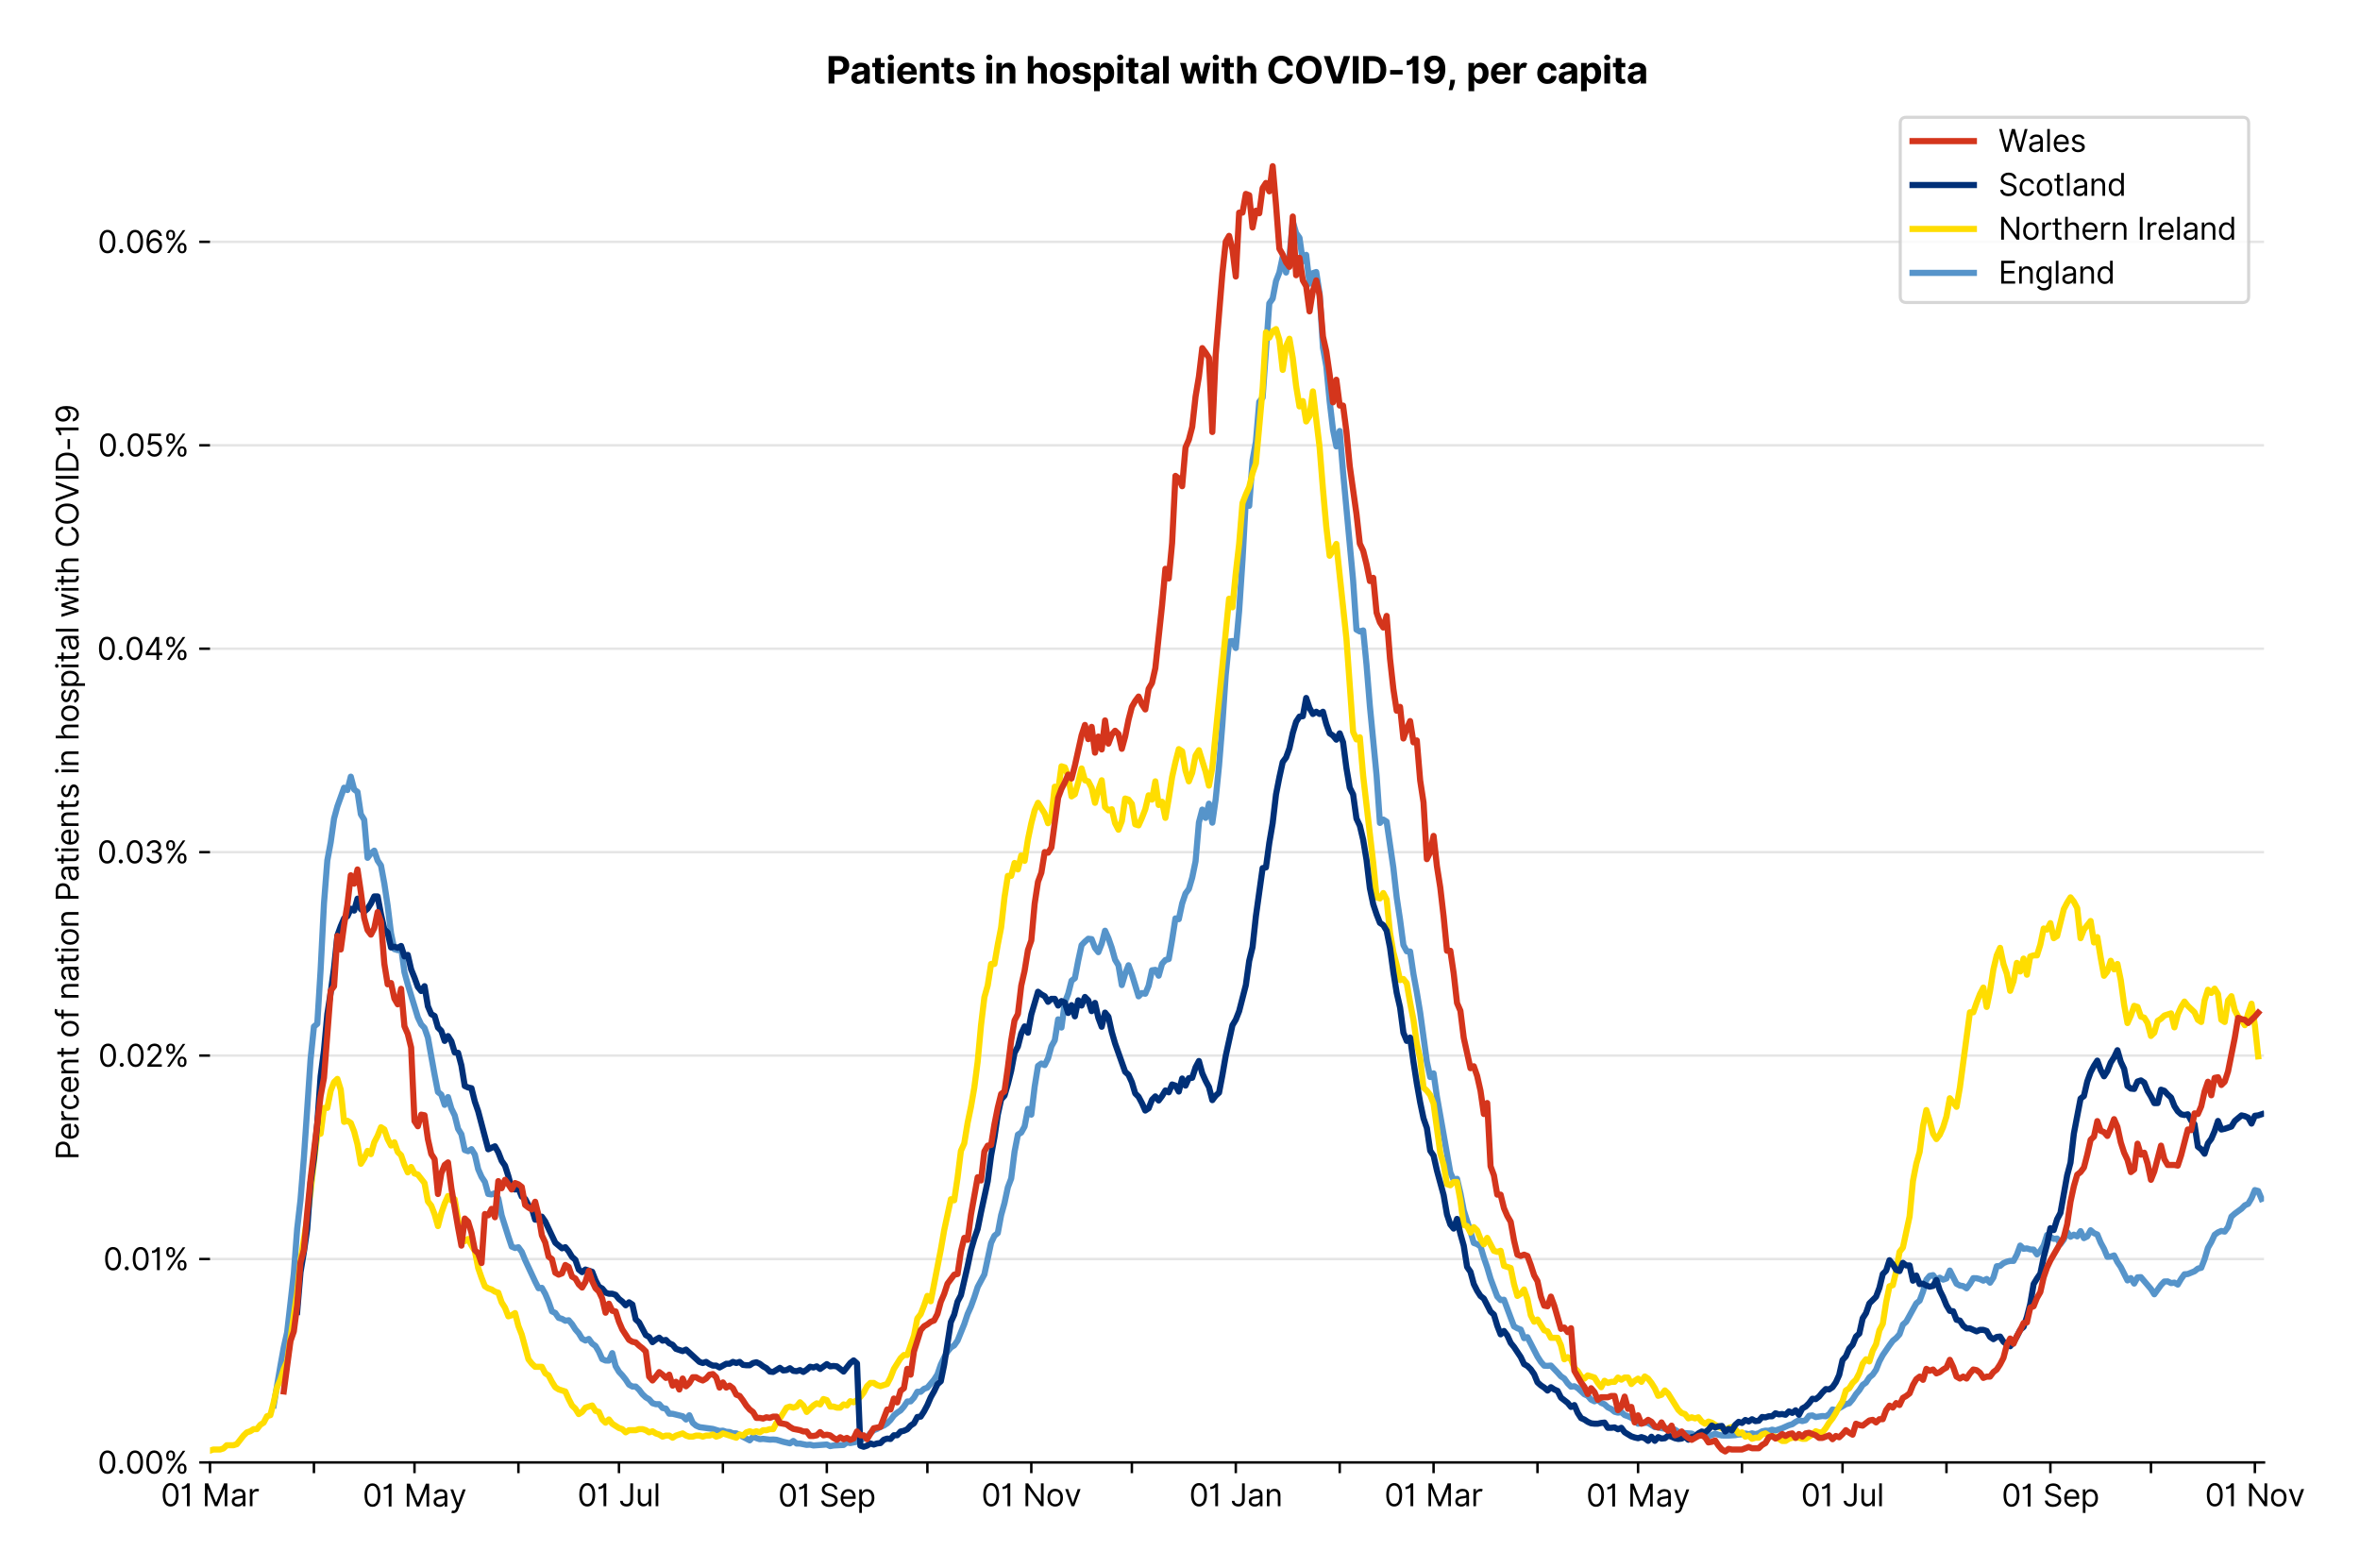 <?xml version="1.0" encoding="utf-8" standalone="no"?>
<!DOCTYPE svg PUBLIC "-//W3C//DTD SVG 1.1//EN"
  "http://www.w3.org/Graphics/SVG/1.1/DTD/svg11.dtd">
<svg version="1.1" viewBox="0 0 769.36 511.234" xmlns="http://www.w3.org/2000/svg" xmlns:xlink="http://www.w3.org/1999/xlink">
 <defs>
  <style type="text/css">*{stroke-linecap:butt;stroke-linejoin:round;}</style>
 </defs>
 <g id="figure_1">
  <g id="patch_1">
   <path d="M 0 511.234 
L 769.36 511.234 
L 769.36 0 
L 0 0 
z
" style="fill:#ffffff;"/>
  </g>
  <g id="axes_1">
   <g id="patch_2">
    <path d="M 68.461 476.745 
L 738.061 476.745 
L 738.061 33.225 
L 68.461 33.225 
z
" style="fill:#ffffff;"/>
   </g>
   <g id="matplotlib.axis_1">
    <g id="xtick_1">
     <g id="line2d_1">
      <defs>
       <path d="M 0 0 
L 0 3.5 
" id="m07b3ce615a" style="stroke:#000000;stroke-width:0.8;"/>
      </defs>
      <g>
       <use style="stroke:#000000;stroke-width:0.8;" x="68.461" xlink:href="#m07b3ce615a" y="476.745"/>
      </g>
     </g>
     <g id="text_1">
      <!-- 01 Mar -->
      <g transform="translate(52.424 491.018)scale(0.1 -0.1)">
       <defs>
        <path d="M 2000 -64 
Q 1230 -64 806 561 
Q 382 1186 382 2327 
Q 382 3459 809 4088 
Q 1236 4718 2000 4718 
Q 2764 4718 3191 4088 
Q 3618 3459 3618 2327 
Q 3618 1186 3194 561 
Q 2771 -64 2000 -64 
z
M 2000 436 
Q 2509 436 2791 927 
Q 3073 1418 3073 2327 
Q 3073 3234 2789 3730 
Q 2505 4227 2000 4227 
Q 1496 4227 1211 3730 
Q 927 3234 927 2327 
Q 927 1418 1210 927 
Q 1493 436 2000 436 
z
" id="Inter-Regular-30" transform="scale(0.016)"/>
        <path d="M 1973 4655 
L 1973 0 
L 1409 0 
L 1409 3836 
L 1373 3836 
Q 1341 3773 1209 3692 
Q 1077 3611 868 3551 
Q 659 3491 391 3491 
L 391 3964 
Q 661 3964 859 4061 
Q 1057 4159 1190 4291 
Q 1323 4423 1392 4529 
Q 1461 4636 1473 4655 
L 1973 4655 
z
" id="Inter-Regular-31" transform="scale(0.016)"/>
        <path id="Inter-Regular-20" transform="scale(0.016)"/>
        <path d="M 564 4655 
L 1236 4655 
L 2818 791 
L 2873 791 
L 4455 4655 
L 5127 4655 
L 5127 0 
L 4600 0 
L 4600 3536 
L 4555 3536 
L 3100 0 
L 2591 0 
L 1136 3536 
L 1091 3536 
L 1091 0 
L 564 0 
L 564 4655 
z
" id="Inter-Regular-4d" transform="scale(0.016)"/>
        <path d="M 1518 -82 
Q 1186 -82 916 44 
Q 646 170 486 410 
Q 327 650 327 991 
Q 327 1291 445 1478 
Q 564 1666 761 1773 
Q 959 1880 1199 1933 
Q 1439 1986 1682 2018 
Q 2000 2059 2199 2080 
Q 2398 2102 2490 2154 
Q 2582 2207 2582 2336 
L 2582 2355 
Q 2582 2691 2399 2877 
Q 2216 3064 1846 3064 
Q 1461 3064 1243 2895 
Q 1025 2727 936 2536 
L 427 2718 
Q 564 3036 792 3214 
Q 1021 3393 1292 3464 
Q 1564 3536 1827 3536 
Q 1996 3536 2215 3496 
Q 2434 3457 2640 3334 
Q 2846 3211 2982 2963 
Q 3118 2716 3118 2300 
L 3118 0 
L 2582 0 
L 2582 473 
L 2555 473 
Q 2500 359 2373 229 
Q 2246 100 2034 9 
Q 1823 -82 1518 -82 
z
M 1600 400 
Q 1918 400 2137 525 
Q 2357 650 2469 847 
Q 2582 1045 2582 1264 
L 2582 1755 
Q 2548 1714 2433 1681 
Q 2318 1648 2169 1624 
Q 2021 1600 1881 1583 
Q 1741 1566 1655 1555 
Q 1446 1527 1265 1467 
Q 1084 1407 974 1287 
Q 864 1168 864 964 
Q 864 684 1072 542 
Q 1280 400 1600 400 
z
" id="Inter-Regular-61" transform="scale(0.016)"/>
        <path d="M 491 0 
L 491 3491 
L 1009 3491 
L 1009 2964 
L 1046 2964 
Q 1139 3223 1389 3384 
Q 1639 3545 1955 3545 
Q 2100 3545 2209 3511 
Q 2318 3477 2400 3418 
L 2218 2964 
Q 2161 2993 2085 3010 
Q 2009 3027 1909 3027 
Q 1527 3027 1277 2794 
Q 1027 2561 1027 2209 
L 1027 0 
L 491 0 
z
" id="Inter-Regular-72" transform="scale(0.016)"/>
       </defs>
       <use xlink:href="#Inter-Regular-30"/>
       <use x="62.5" xlink:href="#Inter-Regular-31"/>
       <use x="106.676" xlink:href="#Inter-Regular-20"/>
       <use x="134.801" xlink:href="#Inter-Regular-4d"/>
       <use x="225.994" xlink:href="#Inter-Regular-61"/>
       <use x="282.386" xlink:href="#Inter-Regular-72"/>
      </g>
     </g>
    </g>
    <g id="xtick_2">
     <g id="line2d_2">
      <g>
       <use style="stroke:#000000;stroke-width:0.8;" x="102.339" xlink:href="#m07b3ce615a" y="476.745"/>
      </g>
     </g>
    </g>
    <g id="xtick_3">
     <g id="line2d_3">
      <g>
       <use style="stroke:#000000;stroke-width:0.8;" x="135.124" xlink:href="#m07b3ce615a" y="476.745"/>
      </g>
     </g>
     <g id="text_2">
      <!-- 01 May -->
      <g transform="translate(118.221 491.117)scale(0.1 -0.1)">
       <defs>
        <path d="M 818 -1355 
Q 682 -1355 575 -1333 
Q 468 -1311 427 -1291 
L 564 -818 
Q 857 -893 1053 -814 
Q 1250 -736 1391 -345 
L 1509 -18 
L 218 3491 
L 800 3491 
L 1764 709 
L 1800 709 
L 2764 3491 
L 3346 3491 
L 1846 -564 
Q 1550 -1355 818 -1355 
z
" id="Inter-Regular-79" transform="scale(0.016)"/>
       </defs>
       <use xlink:href="#Inter-Regular-30"/>
       <use x="62.5" xlink:href="#Inter-Regular-31"/>
       <use x="106.676" xlink:href="#Inter-Regular-20"/>
       <use x="134.801" xlink:href="#Inter-Regular-4d"/>
       <use x="225.994" xlink:href="#Inter-Regular-61"/>
       <use x="282.386" xlink:href="#Inter-Regular-79"/>
      </g>
     </g>
    </g>
    <g id="xtick_4">
     <g id="line2d_4">
      <g>
       <use style="stroke:#000000;stroke-width:0.8;" x="169.002" xlink:href="#m07b3ce615a" y="476.745"/>
      </g>
     </g>
    </g>
    <g id="xtick_5">
     <g id="line2d_5">
      <g>
       <use style="stroke:#000000;stroke-width:0.8;" x="201.787" xlink:href="#m07b3ce615a" y="476.745"/>
      </g>
     </g>
     <g id="text_3">
      <!-- 01 Jul -->
      <g transform="translate(188.243 491.018)scale(0.1 -0.1)">
       <defs>
        <path d="M 2346 4655 
L 2909 4655 
L 2909 1327 
Q 2909 657 2549 296 
Q 2189 -64 1582 -64 
Q 1200 -64 902 76 
Q 605 216 434 475 
Q 264 734 264 1091 
L 818 1091 
Q 818 795 1034 615 
Q 1250 436 1582 436 
Q 1948 436 2147 664 
Q 2346 893 2346 1327 
L 2346 4655 
z
" id="Inter-Regular-4a" transform="scale(0.016)"/>
        <path d="M 2691 1427 
L 2691 3491 
L 3227 3491 
L 3227 0 
L 2691 0 
L 2691 591 
L 2655 591 
Q 2532 325 2273 140 
Q 2014 -45 1618 -45 
Q 1127 -45 809 280 
Q 491 605 491 1273 
L 491 3491 
L 1027 3491 
L 1027 1309 
Q 1027 927 1242 700 
Q 1457 473 1791 473 
Q 1991 473 2199 575 
Q 2407 677 2549 888 
Q 2691 1100 2691 1427 
z
" id="Inter-Regular-75" transform="scale(0.016)"/>
        <path d="M 1027 4655 
L 1027 0 
L 491 0 
L 491 4655 
L 1027 4655 
z
" id="Inter-Regular-6c" transform="scale(0.016)"/>
       </defs>
       <use xlink:href="#Inter-Regular-30"/>
       <use x="62.5" xlink:href="#Inter-Regular-31"/>
       <use x="106.676" xlink:href="#Inter-Regular-20"/>
       <use x="134.801" xlink:href="#Inter-Regular-4a"/>
       <use x="189.063" xlink:href="#Inter-Regular-75"/>
       <use x="247.159" xlink:href="#Inter-Regular-6c"/>
      </g>
     </g>
    </g>
    <g id="xtick_6">
     <g id="line2d_6">
      <g>
       <use style="stroke:#000000;stroke-width:0.8;" x="235.664" xlink:href="#m07b3ce615a" y="476.745"/>
      </g>
     </g>
    </g>
    <g id="xtick_7">
     <g id="line2d_7">
      <g>
       <use style="stroke:#000000;stroke-width:0.8;" x="269.542" xlink:href="#m07b3ce615a" y="476.745"/>
      </g>
     </g>
     <g id="text_4">
      <!-- 01 Sep -->
      <g transform="translate(253.655 491.117)scale(0.1 -0.1)">
       <defs>
        <path d="M 3109 3491 
Q 3068 3836 2777 4027 
Q 2486 4218 2064 4218 
Q 1600 4218 1318 3999 
Q 1036 3780 1036 3445 
Q 1036 3195 1189 3042 
Q 1343 2889 1553 2803 
Q 1764 2718 1936 2673 
L 2409 2545 
Q 2591 2498 2815 2414 
Q 3039 2330 3244 2185 
Q 3450 2041 3584 1816 
Q 3718 1591 3718 1264 
Q 3718 886 3521 581 
Q 3325 277 2949 97 
Q 2573 -82 2036 -82 
Q 1286 -82 845 272 
Q 405 627 364 1200 
L 946 1200 
Q 968 936 1124 764 
Q 1280 593 1519 510 
Q 1759 427 2036 427 
Q 2359 427 2616 533 
Q 2873 639 3023 828 
Q 3173 1018 3173 1273 
Q 3173 1505 3043 1650 
Q 2914 1795 2702 1886 
Q 2491 1977 2246 2045 
L 1673 2209 
Q 1127 2366 809 2657 
Q 491 2948 491 3418 
Q 491 3809 703 4101 
Q 916 4393 1276 4555 
Q 1636 4718 2082 4718 
Q 2532 4718 2882 4558 
Q 3232 4398 3437 4120 
Q 3643 3843 3655 3491 
L 3109 3491 
z
" id="Inter-Regular-53" transform="scale(0.016)"/>
        <path d="M 1955 -73 
Q 1450 -73 1085 151 
Q 721 375 524 778 
Q 327 1182 327 1718 
Q 327 2255 524 2665 
Q 721 3075 1074 3305 
Q 1427 3536 1900 3536 
Q 2173 3536 2439 3445 
Q 2705 3355 2923 3151 
Q 3141 2948 3270 2614 
Q 3400 2280 3400 1791 
L 3400 1564 
L 866 1564 
Q 884 1005 1183 707 
Q 1482 409 1955 409 
Q 2271 409 2498 545 
Q 2725 682 2827 955 
L 3346 809 
Q 3223 414 2854 170 
Q 2486 -73 1955 -73 
z
M 866 2027 
L 2855 2027 
Q 2855 2470 2595 2762 
Q 2336 3055 1900 3055 
Q 1593 3055 1368 2911 
Q 1143 2768 1013 2533 
Q 884 2298 866 2027 
z
" id="Inter-Regular-65" transform="scale(0.016)"/>
        <path d="M 491 -1309 
L 491 3491 
L 1009 3491 
L 1009 2936 
L 1073 2936 
Q 1132 3027 1237 3169 
Q 1343 3311 1542 3423 
Q 1741 3536 2082 3536 
Q 2523 3536 2859 3315 
Q 3196 3095 3384 2690 
Q 3573 2286 3573 1736 
Q 3573 1182 3384 776 
Q 3196 370 2861 148 
Q 2527 -73 2091 -73 
Q 1755 -73 1552 39 
Q 1350 152 1241 296 
Q 1132 441 1073 536 
L 1027 536 
L 1027 -1309 
L 491 -1309 
z
M 1018 1745 
Q 1018 1152 1276 780 
Q 1534 409 2018 409 
Q 2355 409 2581 587 
Q 2807 766 2921 1069 
Q 3036 1373 3036 1745 
Q 3036 2114 2923 2410 
Q 2811 2707 2585 2881 
Q 2359 3055 2018 3055 
Q 1527 3055 1272 2693 
Q 1018 2332 1018 1745 
z
" id="Inter-Regular-70" transform="scale(0.016)"/>
       </defs>
       <use xlink:href="#Inter-Regular-30"/>
       <use x="62.5" xlink:href="#Inter-Regular-31"/>
       <use x="106.676" xlink:href="#Inter-Regular-20"/>
       <use x="134.801" xlink:href="#Inter-Regular-53"/>
       <use x="198.58" xlink:href="#Inter-Regular-65"/>
       <use x="256.818" xlink:href="#Inter-Regular-70"/>
      </g>
     </g>
    </g>
    <g id="xtick_8">
     <g id="line2d_8">
      <g>
       <use style="stroke:#000000;stroke-width:0.8;" x="302.327" xlink:href="#m07b3ce615a" y="476.745"/>
      </g>
     </g>
    </g>
    <g id="xtick_9">
     <g id="line2d_9">
      <g>
       <use style="stroke:#000000;stroke-width:0.8;" x="336.205" xlink:href="#m07b3ce615a" y="476.745"/>
      </g>
     </g>
     <g id="text_5">
      <!-- 01 Nov -->
      <g transform="translate(319.934 491.018)scale(0.1 -0.1)">
       <defs>
        <path d="M 4255 4655 
L 4255 0 
L 3709 0 
L 1173 3655 
L 1127 3655 
L 1127 0 
L 564 0 
L 564 4655 
L 1109 4655 
L 3655 991 
L 3700 991 
L 3700 4655 
L 4255 4655 
z
" id="Inter-Regular-4e" transform="scale(0.016)"/>
        <path d="M 1909 -73 
Q 1436 -73 1080 152 
Q 725 377 526 781 
Q 327 1186 327 1727 
Q 327 2273 526 2679 
Q 725 3086 1080 3311 
Q 1436 3536 1909 3536 
Q 2382 3536 2737 3311 
Q 3093 3086 3292 2679 
Q 3491 2273 3491 1727 
Q 3491 1186 3292 781 
Q 3093 377 2737 152 
Q 2382 -73 1909 -73 
z
M 1909 409 
Q 2268 409 2500 593 
Q 2732 777 2843 1077 
Q 2955 1377 2955 1727 
Q 2955 2077 2843 2379 
Q 2732 2682 2500 2868 
Q 2268 3055 1909 3055 
Q 1550 3055 1318 2868 
Q 1086 2682 975 2379 
Q 864 2077 864 1727 
Q 864 1377 975 1077 
Q 1086 777 1318 593 
Q 1550 409 1909 409 
z
" id="Inter-Regular-6f" transform="scale(0.016)"/>
        <path d="M 3346 3491 
L 2055 0 
L 1509 0 
L 218 3491 
L 800 3491 
L 1764 709 
L 1800 709 
L 2764 3491 
L 3346 3491 
z
" id="Inter-Regular-76" transform="scale(0.016)"/>
       </defs>
       <use xlink:href="#Inter-Regular-30"/>
       <use x="62.5" xlink:href="#Inter-Regular-31"/>
       <use x="106.676" xlink:href="#Inter-Regular-20"/>
       <use x="134.801" xlink:href="#Inter-Regular-4e"/>
       <use x="210.085" xlink:href="#Inter-Regular-6f"/>
       <use x="269.744" xlink:href="#Inter-Regular-76"/>
      </g>
     </g>
    </g>
    <g id="xtick_10">
     <g id="line2d_10">
      <g>
       <use style="stroke:#000000;stroke-width:0.8;" x="368.99" xlink:href="#m07b3ce615a" y="476.745"/>
      </g>
     </g>
    </g>
    <g id="xtick_11">
     <g id="line2d_11">
      <g>
       <use style="stroke:#000000;stroke-width:0.8;" x="402.868" xlink:href="#m07b3ce615a" y="476.745"/>
      </g>
     </g>
     <g id="text_6">
      <!-- 01 Jan -->
      <g transform="translate(387.669 491.018)scale(0.1 -0.1)">
       <defs>
        <path d="M 1027 2100 
L 1027 0 
L 491 0 
L 491 3491 
L 1009 3491 
L 1009 2945 
L 1055 2945 
Q 1177 3211 1427 3373 
Q 1677 3536 2073 3536 
Q 2602 3536 2928 3211 
Q 3255 2886 3255 2218 
L 3255 0 
L 2718 0 
L 2718 2182 
Q 2718 2593 2504 2824 
Q 2291 3055 1918 3055 
Q 1534 3055 1280 2806 
Q 1027 2557 1027 2100 
z
" id="Inter-Regular-6e" transform="scale(0.016)"/>
       </defs>
       <use xlink:href="#Inter-Regular-30"/>
       <use x="62.5" xlink:href="#Inter-Regular-31"/>
       <use x="106.676" xlink:href="#Inter-Regular-20"/>
       <use x="134.801" xlink:href="#Inter-Regular-4a"/>
       <use x="189.063" xlink:href="#Inter-Regular-61"/>
       <use x="245.455" xlink:href="#Inter-Regular-6e"/>
      </g>
     </g>
    </g>
    <g id="xtick_12">
     <g id="line2d_12">
      <g>
       <use style="stroke:#000000;stroke-width:0.8;" x="436.746" xlink:href="#m07b3ce615a" y="476.745"/>
      </g>
     </g>
    </g>
    <g id="xtick_13">
     <g id="line2d_13">
      <g>
       <use style="stroke:#000000;stroke-width:0.8;" x="467.345" xlink:href="#m07b3ce615a" y="476.745"/>
      </g>
     </g>
     <g id="text_7">
      <!-- 01 Mar -->
      <g transform="translate(451.308 491.018)scale(0.1 -0.1)">
       <use xlink:href="#Inter-Regular-30"/>
       <use x="62.5" xlink:href="#Inter-Regular-31"/>
       <use x="106.676" xlink:href="#Inter-Regular-20"/>
       <use x="134.801" xlink:href="#Inter-Regular-4d"/>
       <use x="225.994" xlink:href="#Inter-Regular-61"/>
       <use x="282.386" xlink:href="#Inter-Regular-72"/>
      </g>
     </g>
    </g>
    <g id="xtick_14">
     <g id="line2d_14">
      <g>
       <use style="stroke:#000000;stroke-width:0.8;" x="501.223" xlink:href="#m07b3ce615a" y="476.745"/>
      </g>
     </g>
    </g>
    <g id="xtick_15">
     <g id="line2d_15">
      <g>
       <use style="stroke:#000000;stroke-width:0.8;" x="534.008" xlink:href="#m07b3ce615a" y="476.745"/>
      </g>
     </g>
     <g id="text_8">
      <!-- 01 May -->
      <g transform="translate(517.105 491.117)scale(0.1 -0.1)">
       <use xlink:href="#Inter-Regular-30"/>
       <use x="62.5" xlink:href="#Inter-Regular-31"/>
       <use x="106.676" xlink:href="#Inter-Regular-20"/>
       <use x="134.801" xlink:href="#Inter-Regular-4d"/>
       <use x="225.994" xlink:href="#Inter-Regular-61"/>
       <use x="282.386" xlink:href="#Inter-Regular-79"/>
      </g>
     </g>
    </g>
    <g id="xtick_16">
     <g id="line2d_16">
      <g>
       <use style="stroke:#000000;stroke-width:0.8;" x="567.886" xlink:href="#m07b3ce615a" y="476.745"/>
      </g>
     </g>
    </g>
    <g id="xtick_17">
     <g id="line2d_17">
      <g>
       <use style="stroke:#000000;stroke-width:0.8;" x="600.671" xlink:href="#m07b3ce615a" y="476.745"/>
      </g>
     </g>
     <g id="text_9">
      <!-- 01 Jul -->
      <g transform="translate(587.127 491.018)scale(0.1 -0.1)">
       <use xlink:href="#Inter-Regular-30"/>
       <use x="62.5" xlink:href="#Inter-Regular-31"/>
       <use x="106.676" xlink:href="#Inter-Regular-20"/>
       <use x="134.801" xlink:href="#Inter-Regular-4a"/>
       <use x="189.063" xlink:href="#Inter-Regular-75"/>
       <use x="247.159" xlink:href="#Inter-Regular-6c"/>
      </g>
     </g>
    </g>
    <g id="xtick_18">
     <g id="line2d_18">
      <g>
       <use style="stroke:#000000;stroke-width:0.8;" x="634.548" xlink:href="#m07b3ce615a" y="476.745"/>
      </g>
     </g>
    </g>
    <g id="xtick_19">
     <g id="line2d_19">
      <g>
       <use style="stroke:#000000;stroke-width:0.8;" x="668.426" xlink:href="#m07b3ce615a" y="476.745"/>
      </g>
     </g>
     <g id="text_10">
      <!-- 01 Sep -->
      <g transform="translate(652.539 491.117)scale(0.1 -0.1)">
       <use xlink:href="#Inter-Regular-30"/>
       <use x="62.5" xlink:href="#Inter-Regular-31"/>
       <use x="106.676" xlink:href="#Inter-Regular-20"/>
       <use x="134.801" xlink:href="#Inter-Regular-53"/>
       <use x="198.58" xlink:href="#Inter-Regular-65"/>
       <use x="256.818" xlink:href="#Inter-Regular-70"/>
      </g>
     </g>
    </g>
    <g id="xtick_20">
     <g id="line2d_20">
      <g>
       <use style="stroke:#000000;stroke-width:0.8;" x="701.211" xlink:href="#m07b3ce615a" y="476.745"/>
      </g>
     </g>
    </g>
    <g id="xtick_21">
     <g id="line2d_21">
      <g>
       <use style="stroke:#000000;stroke-width:0.8;" x="735.089" xlink:href="#m07b3ce615a" y="476.745"/>
      </g>
     </g>
     <g id="text_11">
      <!-- 01 Nov -->
      <g transform="translate(718.818 491.018)scale(0.1 -0.1)">
       <use xlink:href="#Inter-Regular-30"/>
       <use x="62.5" xlink:href="#Inter-Regular-31"/>
       <use x="106.676" xlink:href="#Inter-Regular-20"/>
       <use x="134.801" xlink:href="#Inter-Regular-4e"/>
       <use x="210.085" xlink:href="#Inter-Regular-6f"/>
       <use x="269.744" xlink:href="#Inter-Regular-76"/>
      </g>
     </g>
    </g>
   </g>
   <g id="matplotlib.axis_2">
    <g id="ytick_1">
     <g id="line2d_22">
      <path clip-path="url(#p866c795841)" d="M 68.461 476.745 
L 738.061 476.745 
" style="fill:none;stroke:#e5e5e5;stroke-linecap:square;stroke-width:0.8;"/>
     </g>
     <g id="line2d_23">
      <defs>
       <path d="M 0 0 
L -3.5 0 
" id="m6a4d398282" style="stroke:#000000;stroke-width:0.8;"/>
      </defs>
      <g>
       <use style="stroke:#000000;stroke-width:0.8;" x="68.461" xlink:href="#m6a4d398282" y="476.745"/>
      </g>
     </g>
     <g id="text_12">
      <!-- 0.00% -->
      <g transform="translate(31.83 480.382)scale(0.1 -0.1)">
       <defs>
        <path d="M 882 -36 
Q 714 -36 593 84 
Q 473 205 473 373 
Q 473 541 593 661 
Q 714 782 882 782 
Q 1050 782 1170 661 
Q 1291 541 1291 373 
Q 1291 205 1170 84 
Q 1050 -36 882 -36 
z
" id="Inter-Regular-2e" transform="scale(0.016)"/>
        <path d="M 2855 873 
L 2855 1118 
Q 2855 1373 2960 1585 
Q 3066 1798 3269 1926 
Q 3473 2055 3764 2055 
Q 4059 2055 4259 1926 
Q 4459 1798 4561 1585 
Q 4664 1373 4664 1118 
L 4664 873 
Q 4664 618 4560 405 
Q 4457 193 4256 64 
Q 4055 -64 3764 -64 
Q 3468 -64 3266 64 
Q 3064 193 2959 405 
Q 2855 618 2855 873 
z
M 536 3536 
L 536 3782 
Q 536 4036 642 4248 
Q 748 4461 951 4589 
Q 1155 4718 1446 4718 
Q 1741 4718 1941 4589 
Q 2141 4461 2243 4248 
Q 2346 4036 2346 3782 
L 2346 3536 
Q 2346 3282 2242 3069 
Q 2139 2857 1937 2728 
Q 1736 2600 1446 2600 
Q 1150 2600 948 2728 
Q 746 2857 641 3069 
Q 536 3282 536 3536 
z
M 709 0 
L 3909 4655 
L 4427 4655 
L 1227 0 
L 709 0 
z
M 3318 1118 
L 3318 873 
Q 3318 661 3418 494 
Q 3518 327 3764 327 
Q 4002 327 4101 494 
Q 4200 661 4200 873 
L 4200 1118 
Q 4200 1330 4104 1497 
Q 4009 1664 3764 1664 
Q 3525 1664 3421 1497 
Q 3318 1330 3318 1118 
z
M 1000 3782 
L 1000 3536 
Q 1000 3325 1100 3158 
Q 1200 2991 1446 2991 
Q 1684 2991 1783 3158 
Q 1882 3325 1882 3536 
L 1882 3782 
Q 1882 3993 1786 4160 
Q 1691 4327 1446 4327 
Q 1207 4327 1103 4160 
Q 1000 3993 1000 3782 
z
" id="Inter-Regular-25" transform="scale(0.016)"/>
       </defs>
       <use xlink:href="#Inter-Regular-30"/>
       <use x="62.5" xlink:href="#Inter-Regular-2e"/>
       <use x="90.057" xlink:href="#Inter-Regular-30"/>
       <use x="152.557" xlink:href="#Inter-Regular-30"/>
       <use x="215.057" xlink:href="#Inter-Regular-25"/>
      </g>
     </g>
    </g>
    <g id="ytick_2">
     <g id="line2d_24">
      <path clip-path="url(#p866c795841)" d="M 68.461 410.428 
L 738.061 410.428 
" style="fill:none;stroke:#e5e5e5;stroke-linecap:square;stroke-width:0.8;"/>
     </g>
     <g id="line2d_25">
      <g>
       <use style="stroke:#000000;stroke-width:0.8;" x="68.461" xlink:href="#m6a4d398282" y="410.428"/>
      </g>
     </g>
     <g id="text_13">
      <!-- 0.01% -->
      <g transform="translate(33.663 414.064)scale(0.1 -0.1)">
       <use xlink:href="#Inter-Regular-30"/>
       <use x="62.5" xlink:href="#Inter-Regular-2e"/>
       <use x="90.057" xlink:href="#Inter-Regular-30"/>
       <use x="152.557" xlink:href="#Inter-Regular-31"/>
       <use x="196.733" xlink:href="#Inter-Regular-25"/>
      </g>
     </g>
    </g>
    <g id="ytick_3">
     <g id="line2d_26">
      <path clip-path="url(#p866c795841)" d="M 68.461 344.111 
L 738.061 344.111 
" style="fill:none;stroke:#e5e5e5;stroke-linecap:square;stroke-width:0.8;"/>
     </g>
     <g id="line2d_27">
      <g>
       <use style="stroke:#000000;stroke-width:0.8;" x="68.461" xlink:href="#m6a4d398282" y="344.111"/>
      </g>
     </g>
     <g id="text_14">
      <!-- 0.02% -->
      <g transform="translate(32.028 347.747)scale(0.1 -0.1)">
       <defs>
        <path d="M 482 0 
L 482 409 
L 2018 2091 
Q 2289 2386 2464 2605 
Q 2639 2825 2724 3019 
Q 2809 3214 2809 3427 
Q 2809 3795 2553 4011 
Q 2298 4227 1918 4227 
Q 1514 4227 1275 3985 
Q 1036 3743 1036 3345 
L 500 3345 
Q 500 3755 688 4064 
Q 877 4373 1203 4545 
Q 1530 4718 1936 4718 
Q 2346 4718 2661 4545 
Q 2977 4373 3156 4079 
Q 3336 3786 3336 3427 
Q 3336 3170 3244 2926 
Q 3152 2682 2926 2383 
Q 2700 2084 2300 1655 
L 1255 536 
L 1255 500 
L 3418 500 
L 3418 0 
L 482 0 
z
" id="Inter-Regular-32" transform="scale(0.016)"/>
       </defs>
       <use xlink:href="#Inter-Regular-30"/>
       <use x="62.5" xlink:href="#Inter-Regular-2e"/>
       <use x="90.057" xlink:href="#Inter-Regular-30"/>
       <use x="152.557" xlink:href="#Inter-Regular-32"/>
       <use x="213.068" xlink:href="#Inter-Regular-25"/>
      </g>
     </g>
    </g>
    <g id="ytick_4">
     <g id="line2d_28">
      <path clip-path="url(#p866c795841)" d="M 68.461 277.793 
L 738.061 277.793 
" style="fill:none;stroke:#e5e5e5;stroke-linecap:square;stroke-width:0.8;"/>
     </g>
     <g id="line2d_29">
      <g>
       <use style="stroke:#000000;stroke-width:0.8;" x="68.461" xlink:href="#m6a4d398282" y="277.793"/>
      </g>
     </g>
     <g id="text_15">
      <!-- 0.03% -->
      <g transform="translate(31.716 281.43)scale(0.1 -0.1)">
       <defs>
        <path d="M 2055 -64 
Q 1605 -64 1253 90 
Q 902 245 696 521 
Q 491 798 473 1164 
L 1046 1164 
Q 1071 827 1356 631 
Q 1641 436 2046 436 
Q 2493 436 2783 664 
Q 3073 893 3073 1264 
Q 3073 1650 2787 1893 
Q 2502 2136 1973 2136 
L 1600 2136 
L 1600 2636 
L 1973 2636 
Q 2386 2636 2647 2856 
Q 2909 3077 2909 3445 
Q 2909 3798 2679 4012 
Q 2450 4227 2064 4227 
Q 1823 4227 1610 4139 
Q 1398 4052 1264 3887 
Q 1130 3723 1118 3491 
L 573 3491 
Q 586 3857 793 4133 
Q 1000 4409 1335 4563 
Q 1671 4718 2073 4718 
Q 2505 4718 2814 4544 
Q 3123 4370 3289 4086 
Q 3455 3802 3455 3473 
Q 3455 3080 3249 2802 
Q 3043 2525 2691 2418 
L 2691 2382 
Q 3132 2309 3379 2008 
Q 3627 1707 3627 1264 
Q 3627 884 3421 583 
Q 3216 282 2861 109 
Q 2507 -64 2055 -64 
z
" id="Inter-Regular-33" transform="scale(0.016)"/>
       </defs>
       <use xlink:href="#Inter-Regular-30"/>
       <use x="62.5" xlink:href="#Inter-Regular-2e"/>
       <use x="90.057" xlink:href="#Inter-Regular-30"/>
       <use x="152.557" xlink:href="#Inter-Regular-33"/>
       <use x="216.193" xlink:href="#Inter-Regular-25"/>
      </g>
     </g>
    </g>
    <g id="ytick_5">
     <g id="line2d_30">
      <path clip-path="url(#p866c795841)" d="M 68.461 211.476 
L 738.061 211.476 
" style="fill:none;stroke:#e5e5e5;stroke-linecap:square;stroke-width:0.8;"/>
     </g>
     <g id="line2d_31">
      <g>
       <use style="stroke:#000000;stroke-width:0.8;" x="68.461" xlink:href="#m6a4d398282" y="211.476"/>
      </g>
     </g>
     <g id="text_16">
      <!-- 0.04% -->
      <g transform="translate(31.659 215.113)scale(0.1 -0.1)">
       <defs>
        <path d="M 373 955 
L 373 1418 
L 2418 4655 
L 3100 4655 
L 3100 1455 
L 3736 1455 
L 3736 955 
L 3100 955 
L 3100 0 
L 2564 0 
L 2564 955 
L 373 955 
z
M 2564 1455 
L 2564 3936 
L 2527 3936 
L 982 1491 
L 982 1455 
L 2564 1455 
z
" id="Inter-Regular-34" transform="scale(0.016)"/>
       </defs>
       <use xlink:href="#Inter-Regular-30"/>
       <use x="62.5" xlink:href="#Inter-Regular-2e"/>
       <use x="90.057" xlink:href="#Inter-Regular-30"/>
       <use x="152.557" xlink:href="#Inter-Regular-34"/>
       <use x="216.761" xlink:href="#Inter-Regular-25"/>
      </g>
     </g>
    </g>
    <g id="ytick_6">
     <g id="line2d_32">
      <path clip-path="url(#p866c795841)" d="M 68.461 145.159 
L 738.061 145.159 
" style="fill:none;stroke:#e5e5e5;stroke-linecap:square;stroke-width:0.8;"/>
     </g>
     <g id="line2d_33">
      <g>
       <use style="stroke:#000000;stroke-width:0.8;" x="68.461" xlink:href="#m6a4d398282" y="145.159"/>
      </g>
     </g>
     <g id="text_17">
      <!-- 0.05% -->
      <g transform="translate(32 148.796)scale(0.1 -0.1)">
       <defs>
        <path d="M 1936 -64 
Q 1536 -64 1216 95 
Q 896 255 702 532 
Q 509 809 491 1164 
L 1036 1164 
Q 1068 848 1324 642 
Q 1580 436 1936 436 
Q 2223 436 2447 570 
Q 2671 705 2799 940 
Q 2927 1175 2927 1473 
Q 2927 1777 2794 2017 
Q 2661 2257 2429 2395 
Q 2198 2534 1900 2536 
Q 1686 2539 1461 2472 
Q 1236 2405 1091 2300 
L 564 2364 
L 846 4655 
L 3264 4655 
L 3264 4155 
L 1318 4155 
L 1155 2782 
L 1182 2782 
Q 1325 2895 1541 2970 
Q 1757 3045 1991 3045 
Q 2418 3045 2753 2842 
Q 3089 2639 3281 2286 
Q 3473 1934 3473 1482 
Q 3473 1036 3274 687 
Q 3075 339 2727 137 
Q 2380 -64 1936 -64 
z
" id="Inter-Regular-35" transform="scale(0.016)"/>
       </defs>
       <use xlink:href="#Inter-Regular-30"/>
       <use x="62.5" xlink:href="#Inter-Regular-2e"/>
       <use x="90.057" xlink:href="#Inter-Regular-30"/>
       <use x="152.557" xlink:href="#Inter-Regular-35"/>
       <use x="213.352" xlink:href="#Inter-Regular-25"/>
      </g>
     </g>
    </g>
    <g id="ytick_7">
     <g id="line2d_34">
      <path clip-path="url(#p866c795841)" d="M 68.461 78.842 
L 738.061 78.842 
" style="fill:none;stroke:#e5e5e5;stroke-linecap:square;stroke-width:0.8;"/>
     </g>
     <g id="line2d_35">
      <g>
       <use style="stroke:#000000;stroke-width:0.8;" x="68.461" xlink:href="#m6a4d398282" y="78.842"/>
      </g>
     </g>
     <g id="text_18">
      <!-- 0.06% -->
      <g transform="translate(31.844 82.478)scale(0.1 -0.1)">
       <defs>
        <path d="M 2027 -64 
Q 1741 -59 1454 45 
Q 1168 150 932 399 
Q 696 648 552 1074 
Q 409 1500 409 2145 
Q 409 3386 861 4056 
Q 1314 4727 2100 4727 
Q 2686 4727 3073 4384 
Q 3461 4041 3546 3491 
L 2991 3491 
Q 2914 3811 2691 4019 
Q 2468 4227 2100 4227 
Q 1559 4227 1249 3755 
Q 939 3284 936 2427 
L 973 2427 
Q 1164 2716 1461 2880 
Q 1759 3045 2118 3045 
Q 2518 3045 2850 2846 
Q 3182 2648 3382 2299 
Q 3582 1950 3582 1500 
Q 3582 1068 3389 710 
Q 3196 352 2847 142 
Q 2498 -68 2027 -64 
z
M 2027 436 
Q 2314 436 2542 579 
Q 2771 723 2903 964 
Q 3036 1205 3036 1500 
Q 3036 1789 2908 2026 
Q 2780 2264 2556 2404 
Q 2332 2545 2046 2545 
Q 1757 2545 1525 2397 
Q 1293 2250 1157 2010 
Q 1021 1770 1018 1491 
Q 1018 1214 1149 973 
Q 1280 732 1508 584 
Q 1736 436 2027 436 
z
" id="Inter-Regular-36" transform="scale(0.016)"/>
       </defs>
       <use xlink:href="#Inter-Regular-30"/>
       <use x="62.5" xlink:href="#Inter-Regular-2e"/>
       <use x="90.057" xlink:href="#Inter-Regular-30"/>
       <use x="152.557" xlink:href="#Inter-Regular-36"/>
       <use x="214.915" xlink:href="#Inter-Regular-25"/>
      </g>
     </g>
    </g>
    <g id="text_19">
     <!-- Percent of nation Patients in hospital with COVID-19 -->
     <g transform="translate(25.614 378.105)rotate(-90)scale(0.1 -0.1)">
      <defs>
       <path d="M 564 0 
L 564 4655 
L 2136 4655 
Q 2684 4655 3033 4458 
Q 3382 4261 3550 3927 
Q 3718 3593 3718 3182 
Q 3718 2770 3551 2434 
Q 3384 2098 3036 1899 
Q 2689 1700 2146 1700 
L 1127 1700 
L 1127 0 
L 564 0 
z
M 1127 2200 
L 2127 2200 
Q 2689 2200 2926 2482 
Q 3164 2764 3164 3182 
Q 3164 3602 2925 3878 
Q 2686 4155 2118 4155 
L 1127 4155 
L 1127 2200 
z
" id="Inter-Regular-50" transform="scale(0.016)"/>
       <path d="M 1909 -73 
Q 1418 -73 1063 159 
Q 709 391 518 798 
Q 327 1205 327 1727 
Q 327 2259 524 2667 
Q 721 3075 1074 3305 
Q 1427 3536 1900 3536 
Q 2268 3536 2563 3400 
Q 2859 3264 3047 3018 
Q 3236 2773 3282 2445 
L 2746 2445 
Q 2684 2684 2474 2869 
Q 2264 3055 1909 3055 
Q 1439 3055 1151 2697 
Q 864 2339 864 1745 
Q 864 1139 1148 774 
Q 1432 409 1909 409 
Q 2223 409 2447 570 
Q 2671 732 2746 1018 
L 3282 1018 
Q 3236 709 3058 462 
Q 2880 216 2588 71 
Q 2296 -73 1909 -73 
z
" id="Inter-Regular-63" transform="scale(0.016)"/>
       <path d="M 2009 3491 
L 2009 3036 
L 1264 3036 
L 1264 1000 
Q 1264 773 1331 660 
Q 1398 548 1503 510 
Q 1609 473 1727 473 
Q 1816 473 1873 483 
Q 1930 493 1964 500 
L 2073 18 
Q 2018 -2 1920 -23 
Q 1823 -45 1673 -45 
Q 1446 -45 1228 52 
Q 1011 150 869 350 
Q 727 550 727 855 
L 727 3036 
L 200 3036 
L 200 3491 
L 727 3491 
L 727 4327 
L 1264 4327 
L 1264 3491 
L 2009 3491 
z
" id="Inter-Regular-74" transform="scale(0.016)"/>
       <path d="M 2046 3491 
L 2046 3036 
L 1264 3036 
L 1264 0 
L 727 0 
L 727 3036 
L 164 3036 
L 164 3491 
L 727 3491 
L 727 3973 
Q 727 4273 868 4473 
Q 1009 4673 1234 4773 
Q 1459 4873 1709 4873 
Q 1907 4873 2032 4841 
Q 2157 4809 2218 4782 
L 2064 4318 
Q 2023 4332 1951 4352 
Q 1880 4373 1764 4373 
Q 1498 4373 1381 4239 
Q 1264 4105 1264 3845 
L 1264 3491 
L 2046 3491 
z
" id="Inter-Regular-66" transform="scale(0.016)"/>
       <path d="M 491 0 
L 491 3491 
L 1027 3491 
L 1027 0 
L 491 0 
z
M 764 4073 
Q 607 4073 494 4179 
Q 382 4286 382 4436 
Q 382 4586 494 4693 
Q 607 4800 764 4800 
Q 921 4800 1033 4693 
Q 1146 4586 1146 4436 
Q 1146 4286 1033 4179 
Q 921 4073 764 4073 
z
" id="Inter-Regular-69" transform="scale(0.016)"/>
       <path d="M 2964 2709 
L 2482 2573 
Q 2411 2755 2245 2914 
Q 2080 3073 1727 3073 
Q 1407 3073 1194 2926 
Q 982 2780 982 2555 
Q 982 2355 1127 2239 
Q 1273 2123 1582 2045 
L 2100 1918 
Q 3027 1691 3027 973 
Q 3027 673 2855 436 
Q 2684 200 2377 63 
Q 2071 -73 1664 -73 
Q 1130 -73 780 159 
Q 430 391 336 836 
L 846 964 
Q 989 400 1655 400 
Q 2030 400 2251 560 
Q 2473 720 2473 945 
Q 2473 1316 1955 1436 
L 1373 1573 
Q 893 1686 669 1926 
Q 446 2166 446 2527 
Q 446 2823 613 3050 
Q 780 3277 1069 3406 
Q 1359 3536 1727 3536 
Q 2246 3536 2542 3309 
Q 2839 3082 2964 2709 
z
" id="Inter-Regular-73" transform="scale(0.016)"/>
       <path d="M 1027 2100 
L 1027 0 
L 491 0 
L 491 4655 
L 1027 4655 
L 1027 2945 
L 1073 2945 
Q 1196 3216 1442 3376 
Q 1689 3536 2100 3536 
Q 2636 3536 2963 3213 
Q 3291 2891 3291 2218 
L 3291 0 
L 2755 0 
L 2755 2182 
Q 2755 2598 2540 2826 
Q 2325 3055 1946 3055 
Q 1548 3055 1287 2806 
Q 1027 2557 1027 2100 
z
" id="Inter-Regular-68" transform="scale(0.016)"/>
       <path d="M 1282 0 
L 218 3491 
L 782 3491 
L 1536 818 
L 1573 818 
L 2318 3491 
L 2891 3491 
L 3627 827 
L 3664 827 
L 4418 3491 
L 4982 3491 
L 3918 0 
L 3391 0 
L 2627 2682 
L 2573 2682 
L 1809 0 
L 1282 0 
z
" id="Inter-Regular-77" transform="scale(0.016)"/>
       <path d="M 4309 3200 
L 3746 3200 
Q 3677 3523 3484 3743 
Q 3291 3964 3018 4077 
Q 2746 4191 2436 4191 
Q 2014 4191 1672 3977 
Q 1330 3764 1128 3348 
Q 927 2932 927 2327 
Q 927 1723 1128 1307 
Q 1330 891 1672 677 
Q 2014 464 2436 464 
Q 2746 464 3018 577 
Q 3291 691 3484 911 
Q 3677 1132 3746 1455 
L 4309 1455 
Q 4223 977 3957 637 
Q 3691 298 3298 117 
Q 2905 -64 2436 -64 
Q 1841 -64 1377 227 
Q 914 518 648 1054 
Q 382 1591 382 2327 
Q 382 3064 648 3600 
Q 914 4136 1377 4427 
Q 1841 4718 2436 4718 
Q 2905 4718 3298 4537 
Q 3691 4357 3957 4017 
Q 4223 3677 4309 3200 
z
" id="Inter-Regular-43" transform="scale(0.016)"/>
       <path d="M 4491 2327 
Q 4491 1591 4225 1054 
Q 3959 518 3495 227 
Q 3032 -64 2436 -64 
Q 1841 -64 1377 227 
Q 914 518 648 1054 
Q 382 1591 382 2327 
Q 382 3064 648 3600 
Q 914 4136 1377 4427 
Q 1841 4718 2436 4718 
Q 3032 4718 3495 4427 
Q 3959 4136 4225 3600 
Q 4491 3064 4491 2327 
z
M 3946 2327 
Q 3946 2932 3744 3348 
Q 3543 3764 3201 3977 
Q 2859 4191 2436 4191 
Q 2014 4191 1672 3977 
Q 1330 3764 1128 3348 
Q 927 2932 927 2327 
Q 927 1723 1128 1307 
Q 1330 891 1672 677 
Q 2014 464 2436 464 
Q 2859 464 3201 677 
Q 3543 891 3744 1307 
Q 3946 1723 3946 2327 
z
" id="Inter-Regular-4f" transform="scale(0.016)"/>
       <path d="M 755 4655 
L 2136 736 
L 2191 736 
L 3573 4655 
L 4164 4655 
L 2455 0 
L 1873 0 
L 164 4655 
L 755 4655 
z
" id="Inter-Regular-56" transform="scale(0.016)"/>
       <path d="M 1127 4655 
L 1127 0 
L 564 0 
L 564 4655 
L 1127 4655 
z
" id="Inter-Regular-49" transform="scale(0.016)"/>
       <path d="M 2000 0 
L 564 0 
L 564 4655 
L 2064 4655 
Q 2741 4655 3223 4376 
Q 3705 4098 3961 3578 
Q 4218 3059 4218 2336 
Q 4218 1609 3959 1085 
Q 3700 561 3204 280 
Q 2709 0 2000 0 
z
M 1127 500 
L 1964 500 
Q 2830 500 3251 992 
Q 3673 1484 3673 2336 
Q 3673 3182 3259 3668 
Q 2846 4155 2027 4155 
L 1127 4155 
L 1127 500 
z
" id="Inter-Regular-44" transform="scale(0.016)"/>
       <path d="M 2491 2245 
L 2491 1745 
L 455 1745 
L 455 2245 
L 2491 2245 
z
" id="Inter-Regular-2d" transform="scale(0.016)"/>
       <path d="M 1964 4727 
Q 2250 4725 2536 4618 
Q 2823 4511 3059 4263 
Q 3296 4016 3439 3590 
Q 3582 3164 3582 2518 
Q 3582 1277 3128 606 
Q 2675 -64 1891 -64 
Q 1305 -64 916 278 
Q 527 620 446 1173 
L 1000 1173 
Q 1075 852 1299 644 
Q 1523 436 1891 436 
Q 2430 436 2742 906 
Q 3055 1377 3055 2236 
L 3018 2236 
Q 2827 1950 2530 1784 
Q 2234 1618 1873 1618 
Q 1473 1618 1140 1817 
Q 807 2016 608 2365 
Q 409 2714 409 3164 
Q 409 3595 601 3952 
Q 793 4309 1142 4520 
Q 1491 4732 1964 4727 
z
M 1964 4227 
Q 1677 4227 1449 4084 
Q 1221 3941 1088 3700 
Q 955 3459 955 3164 
Q 955 2873 1083 2635 
Q 1211 2398 1435 2258 
Q 1659 2118 1946 2118 
Q 2232 2118 2465 2266 
Q 2698 2414 2835 2654 
Q 2973 2895 2973 3173 
Q 2973 3450 2842 3691 
Q 2711 3932 2483 4079 
Q 2255 4227 1964 4227 
z
" id="Inter-Regular-39" transform="scale(0.016)"/>
      </defs>
      <use xlink:href="#Inter-Regular-50"/>
      <use x="63.494" xlink:href="#Inter-Regular-65"/>
      <use x="121.733" xlink:href="#Inter-Regular-72"/>
      <use x="160.085" xlink:href="#Inter-Regular-63"/>
      <use x="215.909" xlink:href="#Inter-Regular-65"/>
      <use x="274.148" xlink:href="#Inter-Regular-6e"/>
      <use x="332.671" xlink:href="#Inter-Regular-74"/>
      <use x="369.034" xlink:href="#Inter-Regular-20"/>
      <use x="397.159" xlink:href="#Inter-Regular-6f"/>
      <use x="456.818" xlink:href="#Inter-Regular-66"/>
      <use x="492.898" xlink:href="#Inter-Regular-20"/>
      <use x="521.023" xlink:href="#Inter-Regular-6e"/>
      <use x="579.546" xlink:href="#Inter-Regular-61"/>
      <use x="635.938" xlink:href="#Inter-Regular-74"/>
      <use x="672.301" xlink:href="#Inter-Regular-69"/>
      <use x="696.023" xlink:href="#Inter-Regular-6f"/>
      <use x="755.682" xlink:href="#Inter-Regular-6e"/>
      <use x="814.205" xlink:href="#Inter-Regular-20"/>
      <use x="842.33" xlink:href="#Inter-Regular-50"/>
      <use x="905.824" xlink:href="#Inter-Regular-61"/>
      <use x="962.216" xlink:href="#Inter-Regular-74"/>
      <use x="998.58" xlink:href="#Inter-Regular-69"/>
      <use x="1022.301" xlink:href="#Inter-Regular-65"/>
      <use x="1080.54" xlink:href="#Inter-Regular-6e"/>
      <use x="1139.063" xlink:href="#Inter-Regular-74"/>
      <use x="1175.426" xlink:href="#Inter-Regular-73"/>
      <use x="1227.699" xlink:href="#Inter-Regular-20"/>
      <use x="1255.824" xlink:href="#Inter-Regular-69"/>
      <use x="1279.546" xlink:href="#Inter-Regular-6e"/>
      <use x="1338.068" xlink:href="#Inter-Regular-20"/>
      <use x="1366.193" xlink:href="#Inter-Regular-68"/>
      <use x="1425.284" xlink:href="#Inter-Regular-6f"/>
      <use x="1484.943" xlink:href="#Inter-Regular-73"/>
      <use x="1537.216" xlink:href="#Inter-Regular-70"/>
      <use x="1598.154" xlink:href="#Inter-Regular-69"/>
      <use x="1621.875" xlink:href="#Inter-Regular-74"/>
      <use x="1658.239" xlink:href="#Inter-Regular-61"/>
      <use x="1714.631" xlink:href="#Inter-Regular-6c"/>
      <use x="1738.353" xlink:href="#Inter-Regular-20"/>
      <use x="1766.478" xlink:href="#Inter-Regular-77"/>
      <use x="1847.728" xlink:href="#Inter-Regular-69"/>
      <use x="1871.449" xlink:href="#Inter-Regular-74"/>
      <use x="1907.813" xlink:href="#Inter-Regular-68"/>
      <use x="1966.904" xlink:href="#Inter-Regular-20"/>
      <use x="1995.029" xlink:href="#Inter-Regular-43"/>
      <use x="2067.756" xlink:href="#Inter-Regular-4f"/>
      <use x="2143.892" xlink:href="#Inter-Regular-56"/>
      <use x="2211.506" xlink:href="#Inter-Regular-49"/>
      <use x="2237.926" xlink:href="#Inter-Regular-44"/>
      <use x="2309.802" xlink:href="#Inter-Regular-2d"/>
      <use x="2355.824" xlink:href="#Inter-Regular-31"/>
      <use x="2400" xlink:href="#Inter-Regular-39"/>
     </g>
    </g>
   </g>
   <g id="line2d_36">
    <path clip-path="url(#p866c795841)" d="M 89.225 458.129 
L 91.41 445.287 
L 92.503 439.243 
L 93.596 434.353 
L 95.782 415.172 
L 96.875 400.61 
L 97.967 391.102 
L 99.06 377.494 
L 101.246 345.329 
L 102.339 334.666 
L 103.432 333.771 
L 104.524 316.098 
L 105.617 294.489 
L 106.71 280.492 
L 107.803 274.637 
L 108.896 266.861 
L 109.989 262.878 
L 112.174 256.787 
L 113.267 257.553 
L 114.36 253.194 
L 115.453 257.353 
L 116.546 258.166 
L 117.638 265.447 
L 118.731 267.226 
L 119.824 279.656 
L 120.917 278.219 
L 122.01 277.3 
L 123.103 280.528 
L 124.195 282.142 
L 125.288 288.021 
L 126.381 295.279 
L 127.474 304.233 
L 128.567 309.417 
L 129.66 309.747 
L 130.752 308.793 
L 131.845 316.922 
L 132.938 320.94 
L 136.217 331.662 
L 137.309 333.959 
L 138.402 335.126 
L 139.495 338.26 
L 141.681 350.371 
L 142.774 355.991 
L 143.866 356.852 
L 144.959 360.186 
L 146.052 357.641 
L 147.145 361.388 
L 148.238 363.614 
L 149.331 367.985 
L 150.423 369.776 
L 151.516 374.913 
L 152.609 375.29 
L 153.702 374.619 
L 154.795 376.386 
L 155.888 381.134 
L 156.98 383.632 
L 158.073 385.305 
L 159.166 389.228 
L 160.259 389.382 
L 161.352 388.993 
L 162.445 390.678 
L 163.537 396.203 
L 165.723 403.108 
L 166.816 406.383 
L 167.909 406.842 
L 169.002 406.595 
L 170.094 408.091 
L 171.187 410.766 
L 174.466 417.788 
L 175.559 419.956 
L 176.651 419.838 
L 177.744 421.782 
L 178.837 424.351 
L 179.93 427.508 
L 181.023 428.015 
L 182.116 429.617 
L 183.208 429.935 
L 184.301 430.56 
L 185.394 430.395 
L 186.487 431.667 
L 187.58 433.376 
L 188.673 434.624 
L 189.765 436.415 
L 190.858 437.004 
L 191.951 436.486 
L 193.044 438.006 
L 194.137 438.772 
L 195.23 440.621 
L 196.322 443.06 
L 197.415 443.532 
L 198.508 443.543 
L 199.601 441.116 
L 200.694 445.346 
L 201.787 447.184 
L 202.879 448.35 
L 203.972 449.717 
L 205.065 451.39 
L 206.158 452.003 
L 207.251 452.015 
L 208.344 453.063 
L 209.436 454.501 
L 210.529 455.526 
L 211.622 456.174 
L 212.715 457.423 
L 213.808 457.764 
L 214.901 457.752 
L 215.993 459.001 
L 217.086 459.202 
L 218.179 460.863 
L 219.272 460.886 
L 222.55 461.688 
L 223.643 462.748 
L 224.736 461.37 
L 225.829 463.844 
L 226.922 464.751 
L 228.015 465.234 
L 232.386 465.823 
L 234.572 466.495 
L 235.664 466.389 
L 236.757 466.766 
L 237.85 466.825 
L 238.943 467.237 
L 240.036 467.261 
L 244.407 469.546 
L 245.5 468.333 
L 246.593 468.828 
L 247.686 469.181 
L 248.778 469.063 
L 250.964 469.322 
L 252.057 469.275 
L 253.15 469.369 
L 255.335 470.017 
L 257.521 470.524 
L 258.614 469.747 
L 259.707 470.595 
L 260.8 470.595 
L 262.985 471.031 
L 264.078 470.948 
L 265.171 471.219 
L 269.542 470.901 
L 270.635 471.431 
L 271.728 471.231 
L 275.006 471.054 
L 276.099 470.206 
L 277.192 470.442 
L 279.378 470.006 
L 281.563 468.934 
L 282.656 468.604 
L 283.749 467.178 
L 284.842 466.247 
L 285.935 465.8 
L 287.028 465.152 
L 288.12 464.727 
L 289.213 464.009 
L 290.306 462.913 
L 291.399 461.44 
L 292.492 460.509 
L 293.585 459.791 
L 294.677 458.53 
L 295.77 456.881 
L 296.863 456.845 
L 297.956 455.62 
L 299.049 453.711 
L 300.142 453.723 
L 301.234 452.757 
L 302.327 452.368 
L 304.513 449.764 
L 305.606 448.056 
L 306.699 444.875 
L 307.791 442.542 
L 308.884 440.621 
L 309.977 439.29 
L 311.07 438.595 
L 312.163 437.051 
L 314.348 431.655 
L 315.441 428.38 
L 316.534 425.929 
L 317.627 422.913 
L 318.72 419.555 
L 320.905 415.455 
L 323.091 405.205 
L 324.184 402.86 
L 325.277 401.988 
L 326.37 396.133 
L 327.462 392.197 
L 328.555 387.061 
L 329.648 384.186 
L 330.741 375.479 
L 331.834 369.882 
L 332.927 369.211 
L 334.019 367.231 
L 335.112 361.494 
L 336.205 363.367 
L 337.298 354.248 
L 338.391 347.485 
L 339.484 346.707 
L 340.576 347.214 
L 341.669 345.011 
L 342.762 341.087 
L 343.855 339.131 
L 344.948 332.31 
L 346.041 334.972 
L 347.133 326.76 
L 348.226 323.968 
L 349.319 319.715 
L 350.412 318.878 
L 351.505 313.14 
L 352.598 308.109 
L 353.69 306.955 
L 354.783 306.024 
L 355.876 306.154 
L 356.969 309.017 
L 358.062 310.407 
L 359.155 307.626 
L 360.247 303.408 
L 361.34 305.836 
L 362.433 308.97 
L 363.526 312.881 
L 364.619 314.696 
L 365.712 321.129 
L 366.804 317.441 
L 367.897 314.672 
L 368.99 317.606 
L 371.176 324.805 
L 372.269 323.732 
L 373.361 323.956 
L 374.454 321.352 
L 375.547 316.321 
L 376.64 316.168 
L 377.733 318.077 
L 378.826 314.201 
L 379.918 312.964 
L 381.011 312.657 
L 382.104 306.377 
L 383.197 299.391 
L 384.29 299.65 
L 385.383 294.537 
L 386.475 291.285 
L 387.568 289.812 
L 388.661 286.077 
L 389.754 280.775 
L 390.847 268.098 
L 391.94 263.927 
L 393.032 266.625 
L 394.125 261.995 
L 395.218 268.192 
L 396.311 260.546 
L 397.404 249.624 
L 398.496 236.086 
L 399.589 220.051 
L 400.682 209.141 
L 401.775 208.964 
L 402.868 211.25 
L 403.961 199.197 
L 405.053 182.702 
L 406.146 163.038 
L 407.239 164.911 
L 408.332 150.066 
L 409.425 143.951 
L 410.518 130.991 
L 411.61 129.624 
L 413.796 98.897 
L 414.889 97.341 
L 415.982 91.604 
L 417.075 88.823 
L 418.167 83.674 
L 419.26 88.847 
L 420.353 83.792 
L 421.446 72.199 
L 422.539 75.981 
L 423.632 77.501 
L 424.724 85.171 
L 425.817 83.085 
L 426.91 92.487 
L 428.003 89.035 
L 429.096 88.67 
L 430.189 95.751 
L 431.281 113.318 
L 432.374 119.362 
L 433.467 130.838 
L 434.56 140.122 
L 435.653 145.53 
L 436.746 140.499 
L 437.838 153.954 
L 441.117 189.241 
L 442.21 205.264 
L 443.303 205.865 
L 444.395 205.524 
L 445.488 216.752 
L 446.581 230.195 
L 448.767 252.781 
L 449.86 268.275 
L 450.952 267.179 
L 452.045 267.85 
L 454.231 282.837 
L 455.324 292.557 
L 456.417 299.803 
L 457.509 308.074 
L 458.602 310.124 
L 459.695 310.183 
L 460.788 317.559 
L 461.881 323.497 
L 462.974 330.071 
L 465.159 346.083 
L 466.252 351.114 
L 467.345 349.912 
L 468.438 357.5 
L 472.809 382.242 
L 473.902 384.704 
L 474.995 384.292 
L 476.088 388.957 
L 477.18 394.566 
L 479.366 401.446 
L 480.459 405.205 
L 481.552 405.594 
L 482.645 406.336 
L 483.737 410.012 
L 484.83 413.158 
L 485.923 416.857 
L 488.109 422.677 
L 489.202 423.82 
L 490.294 423.714 
L 492.48 429.558 
L 493.573 432.409 
L 494.666 433.01 
L 495.759 433.434 
L 496.851 436.239 
L 497.944 435.909 
L 501.223 442.247 
L 502.316 443.944 
L 503.408 445.205 
L 504.501 445.264 
L 505.594 445.169 
L 507.78 447.455 
L 508.873 448.68 
L 509.965 449.399 
L 511.058 450.942 
L 512.151 452.05 
L 513.244 451.909 
L 514.337 452.509 
L 516.522 454.536 
L 517.615 455.019 
L 518.708 456.303 
L 519.801 456.822 
L 520.894 456.339 
L 521.987 457.317 
L 523.079 457.788 
L 524.172 458.801 
L 525.265 459.331 
L 526.358 460.238 
L 527.451 460.521 
L 528.544 460.333 
L 529.636 461.311 
L 530.729 461.688 
L 531.822 462.194 
L 532.915 463.066 
L 534.008 464.126 
L 536.193 463.832 
L 537.286 463.867 
L 539.472 465.246 
L 540.565 465.281 
L 541.658 465.576 
L 542.75 465.752 
L 543.843 465.623 
L 546.029 466.059 
L 547.122 466.789 
L 548.215 467.107 
L 551.493 467.343 
L 552.586 467.92 
L 553.679 467.826 
L 554.772 467.92 
L 555.864 467.72 
L 556.957 468.144 
L 558.05 467.838 
L 559.143 467.355 
L 560.236 467.732 
L 561.329 467.967 
L 563.514 467.991 
L 565.7 467.85 
L 566.793 467.638 
L 567.886 467.602 
L 568.978 467.308 
L 570.071 467.567 
L 571.164 467.261 
L 572.257 467.531 
L 573.35 467.237 
L 574.443 466.612 
L 575.535 466.389 
L 576.628 466.424 
L 577.721 466.071 
L 578.814 466.33 
L 581 465.587 
L 583.185 464.61 
L 584.278 464.291 
L 585.371 463.526 
L 586.464 462.96 
L 587.557 463.278 
L 588.649 462.984 
L 589.742 461.546 
L 590.835 461.417 
L 591.928 461.959 
L 594.114 461.617 
L 595.206 461.711 
L 596.299 461.063 
L 597.392 459.484 
L 598.485 459.72 
L 601.763 457.764 
L 602.856 457.47 
L 603.949 456.197 
L 605.042 454.501 
L 606.135 453.205 
L 607.228 451.484 
L 608.32 450.719 
L 609.413 449.034 
L 610.506 448.127 
L 611.599 446.536 
L 612.692 443.779 
L 613.785 441.753 
L 615.97 438.56 
L 617.063 437.075 
L 618.156 436.191 
L 619.249 434.966 
L 620.342 431.82 
L 621.434 430.866 
L 624.713 424.892 
L 625.806 424.009 
L 626.899 421.075 
L 627.991 417.187 
L 629.084 415.915 
L 630.177 415.691 
L 631.27 417.175 
L 632.363 416.527 
L 633.456 417.163 
L 634.548 416.775 
L 635.641 414.194 
L 637.827 418.495 
L 638.92 419.084 
L 640.013 419.261 
L 641.105 419.991 
L 642.198 418.554 
L 643.291 416.68 
L 644.384 416.704 
L 645.477 416.975 
L 646.57 417.493 
L 647.662 416.94 
L 648.755 418.153 
L 649.848 416.48 
L 650.941 412.781 
L 652.034 412.686 
L 653.127 411.779 
L 654.219 411.308 
L 655.312 411.049 
L 656.405 411.06 
L 657.498 409.01 
L 658.591 406.053 
L 659.684 407.102 
L 660.776 406.972 
L 661.869 407.314 
L 662.962 407.361 
L 664.055 408.928 
L 665.148 407.761 
L 666.241 406.03 
L 667.333 402.601 
L 669.519 403.862 
L 670.612 403.756 
L 671.705 405.546 
L 672.798 404.085 
L 673.89 401.635 
L 674.983 403.178 
L 676.076 402.495 
L 677.169 403.06 
L 678.262 401.34 
L 679.355 403.626 
L 680.447 403.072 
L 681.54 401.058 
L 682.633 402 
L 683.726 402.448 
L 684.819 405.099 
L 685.912 407.113 
L 687.004 409.729 
L 688.097 409.647 
L 689.19 409.27 
L 690.283 411.437 
L 691.376 413.052 
L 693.561 417.411 
L 694.654 416.657 
L 695.747 418.436 
L 696.84 416.409 
L 697.933 416.351 
L 701.211 420.203 
L 702.304 421.935 
L 704.49 418.907 
L 705.583 417.764 
L 706.675 417.729 
L 707.768 418.283 
L 708.861 418.13 
L 709.954 418.766 
L 711.047 416.928 
L 712.14 415.408 
L 713.232 415.326 
L 715.418 414.43 
L 716.511 413.558 
L 717.604 413.299 
L 718.697 410.495 
L 719.789 406.784 
L 720.882 404.887 
L 721.975 402.53 
L 723.068 401.741 
L 724.161 401.281 
L 725.254 401.505 
L 726.346 399.985 
L 727.439 396.616 
L 728.532 395.65 
L 730.718 394.047 
L 731.811 392.94 
L 732.903 392.445 
L 733.996 390.607 
L 735.089 387.968 
L 736.182 388.262 
L 737.275 390.843 
L 737.275 390.843 
" style="fill:none;stroke:#5694ca;stroke-linecap:square;stroke-width:2;"/>
   </g>
   <g id="line2d_37">
    <path clip-path="url(#p866c795841)" d="M 68.461 472.893 
L 69.554 472.543 
L 71.739 472.543 
L 72.832 472.192 
L 73.925 471.142 
L 76.111 471.142 
L 77.204 470.792 
L 79.389 467.99 
L 80.482 466.939 
L 81.575 466.589 
L 82.668 465.889 
L 83.761 465.889 
L 84.853 464.488 
L 85.946 463.787 
L 87.039 461.686 
L 88.132 461.336 
L 89.225 457.134 
L 90.318 452.231 
L 91.41 449.779 
L 92.503 446.277 
L 93.596 443.826 
L 96.875 421.413 
L 97.967 410.906 
L 100.153 397.248 
L 101.246 388.493 
L 102.339 378.688 
L 103.432 369.932 
L 104.524 369.582 
L 105.617 361.177 
L 106.71 361.177 
L 107.803 355.574 
L 108.896 352.772 
L 109.989 351.722 
L 111.081 355.224 
L 112.174 365.73 
L 113.267 365.38 
L 114.36 366.08 
L 115.453 368.882 
L 116.546 373.084 
L 117.638 379.388 
L 118.731 377.637 
L 119.824 375.185 
L 120.917 376.236 
L 122.01 372.384 
L 123.103 370.283 
L 124.195 367.481 
L 125.288 368.181 
L 126.381 371.333 
L 127.474 373.434 
L 128.567 372.384 
L 129.66 375.536 
L 130.752 376.586 
L 131.845 379.738 
L 132.938 382.19 
L 134.031 380.439 
L 135.124 382.54 
L 136.217 382.89 
L 138.402 385.692 
L 139.495 391.645 
L 140.588 393.046 
L 141.681 395.848 
L 142.774 399.7 
L 143.866 395.497 
L 144.959 392.346 
L 146.052 389.894 
L 147.145 391.295 
L 148.238 390.945 
L 149.331 397.599 
L 150.423 403.202 
L 151.516 404.603 
L 152.609 403.902 
L 153.702 406.004 
L 154.795 407.755 
L 155.888 413.358 
L 156.98 416.51 
L 158.073 419.311 
L 159.166 420.012 
L 160.259 420.362 
L 161.352 421.062 
L 162.445 421.413 
L 163.537 424.564 
L 164.63 426.315 
L 165.723 429.117 
L 166.816 428.767 
L 167.909 428.066 
L 169.002 432.269 
L 170.094 435.071 
L 172.28 443.125 
L 173.373 444.526 
L 174.466 445.577 
L 176.651 445.577 
L 177.744 447.678 
L 178.837 448.378 
L 179.93 450.48 
L 181.023 452.231 
L 182.116 452.931 
L 184.301 453.631 
L 185.394 456.083 
L 186.487 458.184 
L 187.58 459.235 
L 188.673 460.986 
L 189.765 460.285 
L 190.858 458.885 
L 193.044 458.184 
L 194.137 459.935 
L 195.23 460.285 
L 196.322 462.737 
L 197.415 463.787 
L 198.508 462.737 
L 199.601 464.138 
L 201.787 465.538 
L 202.879 465.889 
L 203.972 466.939 
L 205.065 466.239 
L 207.251 466.239 
L 208.344 465.889 
L 209.436 465.889 
L 210.529 466.239 
L 211.622 466.939 
L 212.715 466.589 
L 213.808 467.289 
L 214.901 467.64 
L 215.993 468.34 
L 217.086 467.99 
L 218.179 467.99 
L 219.272 468.69 
L 220.365 467.99 
L 222.55 467.289 
L 223.643 467.99 
L 224.736 468.34 
L 225.829 468.34 
L 226.922 467.99 
L 228.015 467.99 
L 229.107 468.34 
L 230.2 467.99 
L 231.293 467.99 
L 232.386 467.64 
L 233.479 468.34 
L 234.572 467.99 
L 235.664 467.289 
L 240.036 468.69 
L 241.129 467.64 
L 242.221 467.99 
L 243.314 466.939 
L 244.407 466.589 
L 245.5 466.939 
L 246.593 466.589 
L 247.686 466.939 
L 248.778 466.239 
L 249.871 466.239 
L 250.964 465.889 
L 252.057 465.889 
L 253.15 463.787 
L 254.243 462.387 
L 256.428 458.885 
L 257.521 458.534 
L 258.614 458.885 
L 259.707 458.534 
L 260.8 457.134 
L 261.892 458.184 
L 262.985 460.285 
L 265.171 458.184 
L 266.264 457.484 
L 267.357 457.834 
L 268.449 456.083 
L 269.542 456.433 
L 270.635 458.534 
L 271.728 458.534 
L 272.821 458.885 
L 273.914 458.885 
L 275.006 457.834 
L 276.099 458.184 
L 277.192 456.783 
L 278.285 457.134 
L 279.378 456.433 
L 280.471 455.382 
L 281.563 453.982 
L 282.656 451.88 
L 283.749 450.83 
L 284.842 450.83 
L 285.935 451.53 
L 287.028 451.88 
L 289.213 451.18 
L 290.306 449.079 
L 291.399 446.277 
L 293.585 442.775 
L 294.677 441.724 
L 295.77 441.724 
L 297.956 435.421 
L 299.049 429.817 
L 300.142 428.417 
L 301.234 425.615 
L 302.327 422.463 
L 303.42 424.214 
L 306.699 407.404 
L 307.791 401.101 
L 309.977 390.945 
L 311.07 391.295 
L 312.163 383.941 
L 313.256 375.185 
L 314.348 372.734 
L 315.441 366.08 
L 316.534 360.827 
L 317.627 354.523 
L 318.72 346.118 
L 319.813 334.211 
L 320.905 325.106 
L 321.998 321.254 
L 323.091 314.25 
L 324.184 314.25 
L 325.277 307.946 
L 326.37 302.343 
L 327.462 292.537 
L 328.555 285.533 
L 329.648 285.533 
L 330.741 281.33 
L 331.834 283.432 
L 332.927 278.879 
L 334.019 280.63 
L 335.112 273.626 
L 336.205 268.373 
L 337.298 264.17 
L 338.391 261.719 
L 340.576 265.221 
L 341.669 268.373 
L 342.762 265.921 
L 343.855 256.466 
L 344.948 257.867 
L 346.041 249.812 
L 347.133 250.162 
L 348.226 252.964 
L 349.319 259.618 
L 350.412 258.917 
L 351.505 255.065 
L 352.598 250.512 
L 353.69 254.365 
L 354.783 254.715 
L 355.876 256.816 
L 356.969 261.719 
L 358.062 257.516 
L 359.155 254.365 
L 360.247 263.12 
L 361.34 264.17 
L 362.433 263.82 
L 363.526 268.373 
L 364.619 270.474 
L 365.712 267.672 
L 366.804 260.318 
L 367.897 260.668 
L 368.99 262.069 
L 370.083 268.723 
L 371.176 269.073 
L 372.269 266.622 
L 373.361 263.82 
L 374.454 259.268 
L 375.547 260.668 
L 376.64 254.715 
L 377.733 262.419 
L 378.826 261.369 
L 379.918 266.622 
L 381.011 260.318 
L 382.104 253.314 
L 383.197 248.411 
L 384.29 244.209 
L 385.383 244.909 
L 386.475 251.213 
L 387.568 254.715 
L 388.661 251.913 
L 389.754 246.31 
L 390.847 244.559 
L 393.032 251.563 
L 394.125 256.116 
L 395.218 250.162 
L 400.682 195.18 
L 401.775 197.982 
L 402.868 186.775 
L 403.961 177.319 
L 405.053 164.012 
L 406.146 161.21 
L 407.239 158.759 
L 408.332 154.206 
L 409.425 151.054 
L 411.61 126.89 
L 412.703 108.329 
L 413.796 110.08 
L 414.889 107.979 
L 415.982 107.278 
L 417.075 110.78 
L 418.167 120.586 
L 419.26 112.882 
L 420.353 110.43 
L 421.446 116.734 
L 422.539 125.839 
L 423.632 132.493 
L 424.724 130.742 
L 425.817 137.396 
L 426.91 135.645 
L 428.003 127.59 
L 430.189 145.801 
L 431.281 159.459 
L 432.374 171.716 
L 433.467 181.172 
L 434.56 179.421 
L 435.653 177.319 
L 438.931 208.138 
L 441.117 238.605 
L 442.21 241.057 
L 443.303 240.356 
L 444.395 252.964 
L 447.674 281.33 
L 448.767 292.537 
L 449.86 292.887 
L 450.952 291.136 
L 452.045 293.237 
L 453.138 304.094 
L 454.231 310.397 
L 455.324 314.6 
L 456.417 319.503 
L 457.509 319.153 
L 458.602 320.553 
L 459.695 326.857 
L 460.788 332.46 
L 461.881 340.165 
L 462.974 345.068 
L 464.066 354.523 
L 465.159 355.574 
L 466.252 356.975 
L 467.345 359.776 
L 469.531 375.886 
L 470.623 379.738 
L 471.716 386.042 
L 472.809 386.392 
L 473.902 385.341 
L 474.995 385.341 
L 476.088 391.295 
L 477.18 399.35 
L 478.273 399.7 
L 479.366 401.801 
L 480.459 400.05 
L 481.552 401.101 
L 482.645 403.902 
L 483.737 405.653 
L 484.83 403.552 
L 487.016 407.755 
L 488.109 408.105 
L 489.202 407.755 
L 490.294 412.657 
L 492.48 413.358 
L 493.573 418.611 
L 494.666 422.463 
L 495.759 421.763 
L 496.851 420.362 
L 497.944 423.514 
L 499.037 428.767 
L 500.13 430.868 
L 501.223 430.168 
L 503.408 433.67 
L 504.501 434.02 
L 505.594 436.121 
L 507.78 436.121 
L 508.873 438.573 
L 509.965 443.125 
L 511.058 442.425 
L 512.151 443.125 
L 513.244 445.927 
L 514.337 446.978 
L 515.43 448.729 
L 516.522 449.429 
L 517.615 448.378 
L 519.801 449.079 
L 520.894 450.83 
L 521.987 452.231 
L 523.079 450.129 
L 524.172 450.83 
L 525.265 450.48 
L 526.358 450.48 
L 527.451 449.079 
L 528.544 449.779 
L 529.636 449.079 
L 530.729 449.079 
L 531.822 451.18 
L 532.915 450.129 
L 534.008 449.429 
L 535.101 450.48 
L 536.193 448.729 
L 537.286 449.429 
L 538.379 450.83 
L 539.472 452.581 
L 540.565 455.032 
L 541.658 454.682 
L 542.75 453.281 
L 543.843 454.332 
L 547.122 459.585 
L 548.215 460.636 
L 549.307 460.986 
L 550.4 462.387 
L 551.493 462.036 
L 552.586 462.387 
L 553.679 462.036 
L 554.772 463.437 
L 555.864 464.138 
L 556.957 463.437 
L 558.05 463.787 
L 560.236 465.188 
L 561.329 465.538 
L 562.421 466.239 
L 563.514 465.538 
L 564.607 465.188 
L 565.7 465.889 
L 566.793 467.289 
L 567.886 466.939 
L 568.978 468.34 
L 570.071 467.99 
L 571.164 469.04 
L 572.257 468.69 
L 573.35 468.69 
L 574.443 467.64 
L 575.535 467.289 
L 576.628 467.99 
L 577.721 468.34 
L 578.814 468.34 
L 581 469.741 
L 582.092 469.741 
L 583.185 469.04 
L 584.278 468.69 
L 586.464 468.69 
L 587.557 469.04 
L 588.649 469.04 
L 590.835 467.64 
L 591.928 466.589 
L 593.021 466.939 
L 594.114 466.939 
L 595.206 465.538 
L 596.299 463.787 
L 597.392 462.387 
L 598.485 460.636 
L 599.578 458.534 
L 600.671 456.783 
L 601.763 453.281 
L 602.856 452.581 
L 603.949 450.83 
L 605.042 449.779 
L 606.135 447.678 
L 607.228 444.526 
L 608.32 443.125 
L 609.413 443.826 
L 610.506 440.324 
L 611.599 438.222 
L 612.692 433.67 
L 613.785 431.569 
L 614.877 424.564 
L 615.97 419.311 
L 617.063 418.961 
L 618.156 414.408 
L 619.249 408.105 
L 620.342 406.704 
L 622.527 396.548 
L 623.62 384.991 
L 624.713 379.388 
L 625.806 375.536 
L 626.899 367.131 
L 627.991 361.878 
L 629.084 365.38 
L 630.177 369.582 
L 631.27 371.333 
L 632.363 369.932 
L 633.456 367.481 
L 634.548 363.979 
L 635.641 358.025 
L 637.827 360.827 
L 638.92 354.523 
L 642.198 330.009 
L 643.291 330.009 
L 644.384 326.857 
L 645.477 324.055 
L 646.57 321.954 
L 647.662 328.258 
L 648.755 323.005 
L 649.848 316.001 
L 650.941 311.448 
L 652.034 308.997 
L 653.127 314.25 
L 654.219 317.402 
L 655.312 323.005 
L 656.405 319.853 
L 657.498 313.9 
L 658.591 316.701 
L 659.684 312.499 
L 660.776 317.752 
L 661.869 311.798 
L 662.962 311.448 
L 664.055 311.448 
L 665.148 307.946 
L 666.241 302.693 
L 667.333 303.043 
L 668.426 300.942 
L 669.519 305.845 
L 670.612 305.144 
L 672.798 296.389 
L 673.89 294.288 
L 674.983 292.537 
L 676.076 293.938 
L 677.169 296.039 
L 678.262 305.845 
L 679.355 303.043 
L 681.54 300.242 
L 682.633 307.246 
L 683.726 305.495 
L 684.819 312.149 
L 685.912 318.102 
L 687.004 316.701 
L 688.097 313.199 
L 689.19 316.001 
L 690.283 314.25 
L 691.376 319.503 
L 692.469 327.558 
L 693.561 333.511 
L 694.654 331.06 
L 695.747 327.908 
L 696.84 328.258 
L 697.933 331.41 
L 699.026 331.76 
L 700.118 333.511 
L 701.211 337.714 
L 702.304 336.663 
L 703.397 332.811 
L 704.49 332.11 
L 705.583 331.06 
L 707.768 330.359 
L 708.861 334.912 
L 709.954 330.709 
L 711.047 328.258 
L 712.14 326.507 
L 713.232 327.908 
L 715.418 330.009 
L 716.511 332.46 
L 717.604 333.161 
L 718.697 326.157 
L 719.789 322.655 
L 720.882 323.705 
L 721.975 322.304 
L 723.068 324.055 
L 724.161 332.46 
L 725.254 333.161 
L 726.346 326.157 
L 727.439 324.756 
L 728.532 329.309 
L 729.625 331.41 
L 730.718 332.46 
L 731.811 334.211 
L 732.903 330.359 
L 733.996 327.207 
L 735.089 334.211 
L 736.182 344.367 
L 736.182 344.367 
" style="fill:none;stroke:#ffdd00;stroke-linecap:square;stroke-width:2;"/>
   </g>
   <g id="line2d_38">
    <path clip-path="url(#p866c795841)" d="M 96.875 427.705 
L 97.967 414.716 
L 99.06 408.161 
L 100.153 400.636 
L 101.246 385.462 
L 102.339 377.815 
L 103.432 366.283 
L 104.524 350.867 
L 105.617 342.37 
L 106.71 330.595 
L 107.803 323.555 
L 108.896 315.543 
L 109.989 304.983 
L 111.081 301.948 
L 112.174 299.399 
L 113.267 298.671 
L 114.36 296.243 
L 115.453 296.85 
L 116.546 292.965 
L 117.638 296.364 
L 118.731 297.214 
L 119.824 296.243 
L 120.917 294.543 
L 122.01 292.237 
L 123.103 292.237 
L 124.195 298.064 
L 125.288 302.919 
L 126.381 304.012 
L 127.474 308.867 
L 128.567 308.624 
L 129.66 308.989 
L 130.752 308.382 
L 131.845 311.78 
L 132.938 311.295 
L 134.031 316.029 
L 135.124 318.699 
L 136.217 321.734 
L 137.309 323.069 
L 138.402 321.491 
L 139.495 328.046 
L 140.588 330.595 
L 141.681 331.202 
L 142.774 334.965 
L 143.866 336.058 
L 144.959 339.335 
L 146.052 337.757 
L 147.145 339.457 
L 148.238 343.098 
L 149.331 343.22 
L 150.423 347.347 
L 151.516 354.023 
L 152.609 354.509 
L 153.702 354.751 
L 154.795 359.121 
L 155.888 362.277 
L 159.166 374.659 
L 161.352 373.688 
L 162.445 375.63 
L 163.537 378.422 
L 164.63 380 
L 165.723 383.399 
L 166.816 387.404 
L 167.909 387.769 
L 169.002 387.404 
L 170.094 390.075 
L 171.187 390.803 
L 172.28 392.867 
L 173.373 393.959 
L 174.466 397.601 
L 175.559 397.601 
L 176.651 396.63 
L 177.744 398.208 
L 181.023 405.127 
L 183.208 406.948 
L 184.301 406.583 
L 185.394 407.919 
L 186.487 409.74 
L 187.58 410.711 
L 188.673 413.867 
L 189.765 414.716 
L 190.858 413.867 
L 193.044 414.595 
L 194.137 417.387 
L 195.23 419.45 
L 196.322 420.057 
L 197.415 421.393 
L 198.508 421.757 
L 199.601 421.757 
L 200.694 422.121 
L 201.787 423.456 
L 202.879 424.306 
L 203.972 425.52 
L 205.065 424.549 
L 206.158 425.277 
L 207.251 430.132 
L 208.344 431.104 
L 210.529 435.231 
L 211.622 435.838 
L 212.715 437.537 
L 213.808 436.687 
L 214.901 436.08 
L 215.993 437.052 
L 217.086 436.809 
L 218.179 437.901 
L 219.272 438.387 
L 220.365 439.722 
L 222.55 440.45 
L 223.643 439.965 
L 228.015 443.971 
L 229.107 444.335 
L 230.2 443.971 
L 231.293 444.699 
L 232.386 445.184 
L 233.479 445.184 
L 234.572 445.791 
L 236.757 444.578 
L 237.85 444.578 
L 238.943 443.971 
L 240.036 444.335 
L 241.129 443.971 
L 242.221 444.942 
L 243.314 445.063 
L 244.407 445.063 
L 245.5 444.335 
L 246.593 444.092 
L 247.686 444.578 
L 248.778 445.427 
L 249.871 446.034 
L 250.964 447.127 
L 252.057 447.248 
L 254.243 445.913 
L 255.335 446.762 
L 256.428 446.641 
L 257.521 446.034 
L 258.614 446.884 
L 259.707 447.005 
L 260.8 446.641 
L 261.892 447.248 
L 262.985 446.52 
L 264.078 445.549 
L 265.171 445.791 
L 266.264 445.427 
L 267.357 446.277 
L 269.542 444.699 
L 270.635 445.427 
L 271.728 445.306 
L 272.821 445.427 
L 275.006 447.127 
L 277.192 444.335 
L 278.285 443.485 
L 279.378 444.456 
L 280.471 471.283 
L 281.563 471.647 
L 282.656 471.283 
L 283.749 470.554 
L 284.842 470.918 
L 285.935 470.554 
L 287.028 470.433 
L 288.12 469.34 
L 289.213 468.976 
L 290.306 469.098 
L 291.399 467.884 
L 292.492 467.884 
L 293.585 466.67 
L 294.677 466.427 
L 295.77 465.942 
L 296.863 464.728 
L 297.956 463.999 
L 299.049 461.936 
L 300.142 461.814 
L 301.234 460.115 
L 302.327 458.051 
L 303.42 455.502 
L 304.513 453.56 
L 305.606 451.254 
L 306.699 450.283 
L 307.791 444.942 
L 309.977 430.982 
L 311.07 428.554 
L 312.163 424.306 
L 313.256 422.242 
L 315.441 412.774 
L 316.534 407.555 
L 317.627 403.792 
L 318.72 400.636 
L 319.813 395.173 
L 321.998 385.098 
L 323.091 376.722 
L 324.184 370.774 
L 325.277 363.37 
L 326.37 358.393 
L 327.462 357.179 
L 328.555 353.416 
L 329.648 349.046 
L 330.741 343.22 
L 331.834 341.156 
L 332.927 336.907 
L 334.019 334.601 
L 335.112 336.665 
L 336.205 330.717 
L 338.391 323.312 
L 339.484 324.162 
L 340.576 324.769 
L 341.669 326.59 
L 342.762 325.619 
L 343.855 325.619 
L 344.948 327.803 
L 346.041 326.347 
L 347.133 326.832 
L 348.226 330.231 
L 349.319 327.682 
L 350.412 331.324 
L 351.505 326.104 
L 352.598 327.803 
L 353.69 325.012 
L 354.783 326.104 
L 355.876 329.624 
L 356.969 326.954 
L 358.062 331.809 
L 359.155 334.723 
L 360.247 330.11 
L 361.34 331.445 
L 362.433 336.422 
L 363.526 340.185 
L 366.804 349.41 
L 367.897 350.381 
L 368.99 352.809 
L 370.083 356.451 
L 371.176 357.543 
L 372.269 359.607 
L 373.361 362.035 
L 374.454 361.306 
L 375.547 358.514 
L 376.64 357.422 
L 377.733 358.757 
L 378.826 357.3 
L 379.918 355.48 
L 381.011 356.087 
L 382.104 353.537 
L 383.197 353.902 
L 384.29 355.844 
L 385.383 351.595 
L 386.475 353.902 
L 387.568 351.474 
L 388.661 351.352 
L 389.754 347.954 
L 390.847 345.89 
L 391.94 349.896 
L 393.032 352.324 
L 394.125 354.387 
L 395.218 358.636 
L 396.311 357.179 
L 397.404 356.208 
L 398.496 350.503 
L 399.589 344.191 
L 401.775 334.237 
L 402.868 332.416 
L 403.961 329.624 
L 406.146 321.127 
L 407.239 313.237 
L 408.332 308.746 
L 409.425 298.671 
L 411.61 283.012 
L 412.703 282.769 
L 413.796 274.757 
L 414.889 268.324 
L 415.982 258.977 
L 417.075 253.393 
L 418.167 248.417 
L 419.26 246.96 
L 420.353 243.925 
L 421.446 238.948 
L 422.539 235.307 
L 423.632 233.607 
L 424.724 233.486 
L 425.817 227.538 
L 426.91 230.815 
L 428.003 232.758 
L 429.096 232.029 
L 430.189 232.758 
L 431.281 232.029 
L 432.374 236.035 
L 433.467 239.07 
L 434.56 239.798 
L 435.653 241.133 
L 436.746 239.07 
L 437.838 241.983 
L 438.931 250.359 
L 440.024 256.792 
L 441.117 258.977 
L 442.21 266.867 
L 443.303 269.174 
L 444.395 273.786 
L 445.488 280.341 
L 446.581 289.567 
L 447.674 294.786 
L 448.767 298.064 
L 449.86 300.856 
L 450.952 301.584 
L 452.045 303.405 
L 453.138 308.867 
L 454.231 316.879 
L 455.324 323.676 
L 456.417 328.41 
L 457.509 336.665 
L 458.602 339.335 
L 459.695 338.243 
L 460.788 346.133 
L 461.881 353.173 
L 462.974 359.364 
L 464.066 364.584 
L 465.159 367.74 
L 466.252 375.144 
L 467.345 376.722 
L 468.438 381.578 
L 470.623 389.589 
L 471.716 395.901 
L 472.809 399.179 
L 473.902 400.514 
L 474.995 397.358 
L 476.088 402.214 
L 477.18 406.098 
L 478.273 413.017 
L 479.366 414.595 
L 480.459 418.601 
L 481.552 420.786 
L 482.645 422.485 
L 483.737 423.335 
L 485.923 427.583 
L 487.016 428.554 
L 488.109 432.196 
L 489.202 434.988 
L 490.294 433.895 
L 491.387 435.352 
L 492.48 437.78 
L 493.573 439.115 
L 495.759 442.393 
L 496.851 444.699 
L 497.944 445.306 
L 499.037 446.398 
L 500.13 447.976 
L 501.223 450.647 
L 502.316 451.618 
L 503.408 452.346 
L 504.501 453.317 
L 505.594 452.225 
L 506.687 452.953 
L 507.78 453.439 
L 508.873 455.624 
L 511.058 457.323 
L 512.151 458.658 
L 513.244 458.051 
L 514.337 460.601 
L 515.43 462.3 
L 516.522 462.786 
L 517.615 463.514 
L 518.708 463.999 
L 519.801 464.121 
L 520.894 464.121 
L 521.987 463.878 
L 523.079 463.757 
L 524.172 465.456 
L 525.265 465.456 
L 526.358 465.335 
L 527.451 465.942 
L 528.544 465.456 
L 529.636 466.913 
L 531.822 468.248 
L 532.915 468.612 
L 534.008 468.855 
L 535.101 468.491 
L 536.193 468.855 
L 537.286 469.705 
L 538.379 468.369 
L 539.472 469.705 
L 540.565 468.491 
L 541.658 468.976 
L 542.75 468.855 
L 543.843 468.005 
L 544.936 468.369 
L 546.029 468.855 
L 547.122 469.098 
L 548.215 468.976 
L 549.307 468.369 
L 550.4 469.34 
L 551.493 468.491 
L 552.586 468.248 
L 553.679 467.277 
L 554.772 466.67 
L 555.864 466.913 
L 556.957 466.063 
L 558.05 464.728 
L 559.143 465.335 
L 560.236 464.97 
L 561.329 464.849 
L 562.421 466.67 
L 563.514 465.82 
L 564.607 466.306 
L 565.7 464.485 
L 566.793 463.514 
L 567.886 463.878 
L 568.978 462.907 
L 570.071 463.392 
L 571.164 462.664 
L 572.257 463.271 
L 573.35 463.15 
L 574.443 461.936 
L 575.535 462.057 
L 576.628 461.693 
L 577.721 461.693 
L 578.814 460.722 
L 579.907 461.086 
L 581 460.965 
L 582.092 461.207 
L 583.185 460.115 
L 584.278 460.601 
L 585.371 459.751 
L 586.464 461.207 
L 587.557 459.144 
L 588.649 458.537 
L 589.742 457.445 
L 590.835 455.988 
L 591.928 456.109 
L 593.021 455.26 
L 594.114 453.924 
L 595.206 452.832 
L 596.299 452.953 
L 597.392 452.225 
L 598.485 450.647 
L 599.578 448.219 
L 600.671 443.364 
L 601.763 442.15 
L 602.856 439.601 
L 603.949 438.387 
L 605.042 435.716 
L 606.135 434.745 
L 607.228 429.768 
L 608.32 428.069 
L 609.413 424.913 
L 611.599 422.728 
L 612.692 419.815 
L 613.785 415.323 
L 614.877 414.231 
L 615.97 410.832 
L 617.063 412.167 
L 618.156 413.988 
L 619.249 414.352 
L 620.342 411.682 
L 621.434 412.531 
L 622.527 412.531 
L 623.62 417.508 
L 624.713 415.809 
L 625.806 418.601 
L 626.899 418.479 
L 627.991 419.086 
L 629.084 419.45 
L 630.177 419.208 
L 631.27 417.265 
L 632.363 420.664 
L 633.456 422.849 
L 634.548 425.52 
L 635.641 427.341 
L 636.734 427.462 
L 637.827 430.254 
L 638.92 430.497 
L 640.013 432.196 
L 641.105 433.046 
L 642.198 433.046 
L 644.384 434.017 
L 645.477 433.531 
L 646.57 433.531 
L 647.662 433.895 
L 648.755 435.838 
L 649.848 436.566 
L 650.941 435.838 
L 652.034 435.716 
L 653.127 437.416 
L 654.219 438.265 
L 655.312 438.872 
L 656.405 437.537 
L 657.498 435.716 
L 658.591 433.531 
L 659.684 432.56 
L 660.776 429.283 
L 661.869 425.034 
L 662.962 418.601 
L 664.055 416.78 
L 665.148 415.202 
L 666.241 409.861 
L 667.333 405.734 
L 668.426 400.393 
L 669.519 401 
L 670.612 397.479 
L 671.705 395.416 
L 673.89 383.156 
L 674.983 379.029 
L 676.076 369.561 
L 678.262 358.15 
L 679.355 357.3 
L 680.447 352.566 
L 681.54 349.532 
L 682.633 347.468 
L 683.726 345.769 
L 684.819 348.803 
L 685.912 350.867 
L 687.004 349.168 
L 688.097 346.376 
L 689.19 344.676 
L 690.283 342.37 
L 691.376 346.133 
L 692.469 348.439 
L 693.561 354.023 
L 694.654 354.873 
L 695.747 354.994 
L 696.84 352.566 
L 697.933 352.202 
L 699.026 352.931 
L 700.118 355.601 
L 701.211 357.422 
L 702.304 359.607 
L 703.397 359.607 
L 704.49 355.237 
L 705.583 355.601 
L 706.675 356.815 
L 707.768 357.786 
L 708.861 360.578 
L 709.954 362.277 
L 711.047 363.248 
L 712.14 363.491 
L 713.232 363.248 
L 714.325 365.312 
L 715.418 366.526 
L 716.511 373.809 
L 717.604 374.659 
L 718.697 376.115 
L 719.789 372.717 
L 720.882 371.26 
L 721.975 368.711 
L 723.068 365.433 
L 724.161 368.225 
L 725.254 367.982 
L 727.439 367.254 
L 728.532 365.433 
L 730.718 363.613 
L 731.811 363.855 
L 732.903 364.341 
L 733.996 366.283 
L 735.089 363.734 
L 736.182 363.613 
L 737.275 363.248 
L 737.275 363.248 
" style="fill:none;stroke:#003078;stroke-linecap:square;stroke-width:2;"/>
   </g>
   <g id="line2d_39">
    <path clip-path="url(#p866c795841)" d="M 92.503 453.608 
L 94.689 437.201 
L 95.782 434.046 
L 96.875 425.633 
L 97.967 411.54 
L 99.06 407.544 
L 100.153 395.344 
L 101.246 384.406 
L 104.524 357.273 
L 105.617 351.383 
L 107.803 322.987 
L 108.896 321.515 
L 109.989 305.109 
L 111.081 309.526 
L 112.174 301.533 
L 113.267 294.802 
L 114.36 285.337 
L 115.453 288.071 
L 116.546 283.444 
L 117.638 290.806 
L 118.731 299.219 
L 119.824 303.216 
L 120.917 304.688 
L 122.01 302.585 
L 123.103 297.326 
L 124.195 300.481 
L 125.288 314.153 
L 126.381 320.884 
L 127.474 320.463 
L 128.567 325.512 
L 129.66 327.405 
L 130.752 322.356 
L 131.845 334.556 
L 132.938 337.08 
L 134.031 341.497 
L 135.124 365.476 
L 136.217 367.159 
L 137.309 363.372 
L 138.402 363.583 
L 139.495 371.365 
L 140.588 376.203 
L 141.681 377.886 
L 142.774 389.244 
L 143.866 382.513 
L 144.959 379.779 
L 146.052 378.938 
L 147.145 387.351 
L 149.331 400.182 
L 150.423 406.071 
L 151.516 397.237 
L 152.609 398.289 
L 153.702 401.864 
L 154.795 407.544 
L 155.888 408.595 
L 156.98 411.75 
L 158.073 395.765 
L 159.166 396.185 
L 160.259 394.082 
L 161.352 396.816 
L 162.445 385.037 
L 163.537 387.351 
L 164.63 384.617 
L 165.723 386.089 
L 166.816 387.772 
L 167.909 385.668 
L 169.002 386.089 
L 170.094 386.93 
L 171.187 392.82 
L 172.28 393.661 
L 173.373 394.292 
L 174.466 391.768 
L 175.559 396.185 
L 176.651 402.706 
L 177.744 405.02 
L 178.837 409.647 
L 179.93 410.488 
L 181.023 414.905 
L 182.116 415.536 
L 183.208 415.116 
L 184.301 412.381 
L 185.394 413.012 
L 186.487 416.167 
L 187.58 416.798 
L 188.673 418.692 
L 189.765 419.743 
L 190.858 417.85 
L 191.951 414.274 
L 193.044 417.64 
L 194.137 419.954 
L 195.23 421.005 
L 196.322 423.319 
L 197.415 427.946 
L 198.508 425.002 
L 199.601 427.315 
L 200.694 427.526 
L 201.787 430.891 
L 202.879 433.415 
L 205.065 436.781 
L 206.158 437.412 
L 207.251 437.622 
L 208.344 438.674 
L 209.436 439.515 
L 210.529 440.567 
L 211.622 448.77 
L 212.715 450.032 
L 213.808 448.77 
L 214.901 447.298 
L 215.993 448.139 
L 217.086 449.191 
L 218.179 448.139 
L 219.272 451.715 
L 220.365 450.453 
L 221.458 452.977 
L 222.55 449.401 
L 223.643 451.925 
L 224.736 450.873 
L 225.829 448.98 
L 226.922 448.98 
L 228.015 449.611 
L 229.107 450.032 
L 230.2 449.401 
L 231.293 448.139 
L 232.386 447.929 
L 233.479 448.98 
L 234.572 452.346 
L 235.664 450.663 
L 236.757 452.346 
L 237.85 451.715 
L 238.943 452.556 
L 240.036 454.659 
L 241.129 455.08 
L 242.221 456.552 
L 243.314 458.235 
L 244.407 459.497 
L 245.5 460.339 
L 246.593 462.232 
L 247.686 462.232 
L 248.778 462.442 
L 249.871 462.021 
L 250.964 462.232 
L 252.057 461.811 
L 253.15 461.811 
L 254.243 463.914 
L 256.428 464.335 
L 257.521 465.176 
L 258.614 465.807 
L 260.8 466.228 
L 261.892 466.649 
L 262.985 466.649 
L 264.078 468.121 
L 265.171 468.121 
L 266.264 467.911 
L 267.357 466.859 
L 268.449 467.911 
L 269.542 467.7 
L 270.635 467.911 
L 271.728 468.752 
L 272.821 469.383 
L 273.914 468.542 
L 275.006 469.173 
L 276.099 468.752 
L 277.192 469.383 
L 278.285 468.962 
L 279.378 466.649 
L 280.471 467.911 
L 281.563 467.911 
L 282.656 469.173 
L 284.842 465.597 
L 287.028 465.176 
L 289.213 459.497 
L 290.306 459.497 
L 291.399 455.921 
L 292.492 457.184 
L 293.585 453.397 
L 294.677 452.556 
L 295.77 446.246 
L 296.863 448.139 
L 297.956 440.567 
L 300.142 433.626 
L 301.234 432.364 
L 302.327 431.733 
L 303.42 430.891 
L 304.513 430.471 
L 305.606 428.367 
L 306.699 424.371 
L 307.791 421.847 
L 308.884 418.481 
L 311.07 415.536 
L 312.163 415.326 
L 313.256 407.964 
L 314.348 403.547 
L 315.441 404.178 
L 316.534 395.975 
L 318.72 383.775 
L 319.813 384.827 
L 320.905 375.362 
L 321.998 373.469 
L 323.091 373.258 
L 324.184 366.528 
L 325.277 361.059 
L 326.37 356.642 
L 327.462 355.8 
L 328.555 348.018 
L 329.648 339.184 
L 330.741 332.663 
L 331.834 330.56 
L 332.927 321.305 
L 334.019 316.467 
L 335.112 309.736 
L 336.205 306.581 
L 337.298 294.592 
L 338.391 287.44 
L 339.484 284.496 
L 340.576 277.765 
L 341.669 277.975 
L 342.762 276.292 
L 344.948 260.096 
L 346.041 257.151 
L 347.133 255.048 
L 348.226 252.524 
L 349.319 253.786 
L 350.412 249.579 
L 352.598 239.693 
L 353.69 236.328 
L 354.783 240.955 
L 355.876 236.959 
L 356.969 245.373 
L 358.062 240.114 
L 359.155 244.321 
L 360.247 234.856 
L 361.34 242.428 
L 362.433 239.483 
L 363.526 238.221 
L 364.619 239.273 
L 365.712 244.11 
L 366.804 240.114 
L 367.897 234.645 
L 368.99 230.438 
L 370.083 228.545 
L 371.176 227.073 
L 372.269 229.597 
L 373.361 231.28 
L 374.454 224.549 
L 375.547 222.656 
L 376.64 217.818 
L 378.826 197.415 
L 379.918 185.426 
L 381.011 188.581 
L 382.104 177.012 
L 383.197 155.137 
L 384.29 155.979 
L 385.383 158.503 
L 386.475 145.882 
L 387.568 143.358 
L 388.661 139.152 
L 389.754 129.266 
L 390.847 122.745 
L 391.94 113.49 
L 393.032 114.963 
L 394.125 116.645 
L 395.218 140.834 
L 396.311 115.804 
L 398.496 89.091 
L 399.589 78.784 
L 400.682 76.891 
L 401.775 81.308 
L 402.868 90.143 
L 403.961 69.319 
L 405.053 69.319 
L 406.146 63.219 
L 407.239 63.64 
L 408.332 74.157 
L 409.425 68.688 
L 410.518 69.529 
L 411.61 61.326 
L 412.703 59.644 
L 413.796 62.378 
L 414.889 54.175 
L 415.982 66.795 
L 417.075 81.098 
L 418.167 82.991 
L 419.26 85.515 
L 420.353 86.988 
L 421.446 70.581 
L 422.539 89.722 
L 423.632 84.043 
L 424.724 91.405 
L 425.817 93.298 
L 426.91 101.501 
L 428.003 94.77 
L 429.096 91.405 
L 430.189 96.242 
L 431.281 109.704 
L 432.374 114.542 
L 433.467 122.114 
L 434.56 131.159 
L 435.653 123.797 
L 436.746 132.21 
L 437.838 132.21 
L 438.931 140.624 
L 440.024 151.982 
L 442.21 167.547 
L 443.303 177.223 
L 444.395 179.537 
L 445.488 183.954 
L 446.581 189.422 
L 447.674 188.371 
L 448.767 199.729 
L 449.86 202.884 
L 450.952 204.567 
L 452.045 200.781 
L 453.138 214.663 
L 454.231 224.549 
L 455.324 231.701 
L 456.417 230.438 
L 457.509 240.745 
L 458.602 237.59 
L 459.695 235.066 
L 460.788 242.007 
L 461.881 241.376 
L 462.974 254.417 
L 464.066 261.569 
L 465.159 280.078 
L 466.252 277.765 
L 467.345 272.506 
L 468.438 282.392 
L 469.531 289.333 
L 470.623 298.799 
L 471.716 309.946 
L 472.809 309.946 
L 473.902 317.308 
L 474.995 326.984 
L 476.088 329.508 
L 477.18 338.342 
L 479.366 348.228 
L 480.459 347.597 
L 481.552 350.752 
L 482.645 355.59 
L 483.737 363.162 
L 484.83 359.586 
L 485.923 380.2 
L 487.016 383.144 
L 488.109 389.454 
L 489.202 389.454 
L 490.294 393.872 
L 491.387 396.396 
L 492.48 398.289 
L 493.573 404.389 
L 494.666 409.016 
L 495.759 409.437 
L 496.851 409.016 
L 497.944 409.437 
L 499.037 412.381 
L 500.13 415.747 
L 501.223 417.64 
L 502.316 422.688 
L 503.408 425.633 
L 504.501 425.843 
L 505.594 422.688 
L 506.687 425.633 
L 508.873 433.205 
L 509.965 432.784 
L 511.058 434.257 
L 512.151 432.995 
L 513.244 446.877 
L 515.43 450.663 
L 516.522 452.135 
L 517.615 454.449 
L 518.708 452.556 
L 519.801 453.818 
L 520.894 456.342 
L 521.987 455.501 
L 524.172 455.501 
L 525.265 455.08 
L 526.358 455.08 
L 527.451 459.708 
L 528.544 458.656 
L 529.636 455.29 
L 530.729 459.287 
L 531.822 458.656 
L 532.915 463.704 
L 534.008 461.39 
L 535.101 464.125 
L 536.193 463.704 
L 537.286 462.863 
L 538.379 463.494 
L 539.472 464.966 
L 540.565 465.387 
L 541.658 463.704 
L 542.75 465.597 
L 543.843 466.438 
L 544.936 464.756 
L 546.029 467.911 
L 547.122 467.49 
L 548.215 466.649 
L 549.307 467.911 
L 550.4 468.752 
L 551.493 469.383 
L 553.679 468.121 
L 554.772 467.911 
L 555.864 468.542 
L 556.957 470.225 
L 558.05 470.014 
L 559.143 469.593 
L 560.236 471.276 
L 561.329 472.538 
L 562.421 473.169 
L 563.514 472.328 
L 564.607 472.538 
L 567.886 472.538 
L 570.071 471.697 
L 571.164 472.118 
L 573.35 472.118 
L 574.443 471.066 
L 575.535 470.435 
L 576.628 468.542 
L 577.721 468.121 
L 578.814 468.962 
L 579.907 468.331 
L 581 467.49 
L 582.092 468.121 
L 583.185 467.49 
L 584.278 467.28 
L 585.371 468.752 
L 586.464 467.49 
L 587.557 468.331 
L 588.649 467.28 
L 589.742 467.069 
L 591.928 467.911 
L 593.021 468.752 
L 594.114 468.752 
L 596.299 467.911 
L 597.392 469.173 
L 598.485 468.121 
L 599.578 468.542 
L 600.671 467.49 
L 601.763 466.228 
L 602.856 467.069 
L 603.949 467.7 
L 605.042 464.125 
L 606.135 464.545 
L 607.228 464.756 
L 609.413 463.073 
L 610.506 462.863 
L 611.599 463.704 
L 612.692 462.652 
L 613.785 462.652 
L 614.877 459.708 
L 615.97 458.235 
L 617.063 458.866 
L 618.156 457.394 
L 619.249 458.025 
L 620.342 455.711 
L 621.434 455.08 
L 622.527 454.239 
L 623.62 451.504 
L 624.713 449.611 
L 625.806 448.77 
L 626.899 449.822 
L 627.991 446.246 
L 629.084 446.877 
L 630.177 446.456 
L 631.27 447.718 
L 632.363 447.298 
L 633.456 446.456 
L 634.548 445.825 
L 635.641 443.301 
L 636.734 445.615 
L 637.827 448.77 
L 638.92 449.401 
L 640.013 448.77 
L 641.105 449.401 
L 642.198 447.718 
L 643.291 446.456 
L 644.384 446.667 
L 645.477 447.508 
L 646.57 449.191 
L 647.662 448.77 
L 648.755 448.77 
L 649.848 447.298 
L 650.941 446.456 
L 652.034 444.774 
L 653.127 442.67 
L 654.219 438.463 
L 655.312 436.36 
L 656.405 438.043 
L 657.498 435.519 
L 658.591 433.626 
L 659.684 431.312 
L 660.776 431.102 
L 661.869 426.264 
L 662.962 425.843 
L 664.055 423.109 
L 665.148 421.216 
L 666.241 416.378 
L 667.333 413.223 
L 668.426 410.909 
L 672.798 403.337 
L 673.89 399.13 
L 674.983 391.768 
L 676.076 386.72 
L 677.169 382.934 
L 678.262 382.093 
L 679.355 380.62 
L 680.447 376.413 
L 681.54 371.576 
L 682.633 370.524 
L 683.726 365.476 
L 684.819 368.631 
L 685.912 369.052 
L 687.004 370.314 
L 688.097 367.79 
L 689.19 364.845 
L 690.283 367.369 
L 691.376 372.417 
L 692.469 375.782 
L 693.561 378.096 
L 694.654 382.093 
L 695.747 381.251 
L 696.84 372.838 
L 697.933 376.413 
L 699.026 375.782 
L 700.118 379.358 
L 701.211 384.617 
L 702.304 381.882 
L 704.49 373.469 
L 705.583 377.886 
L 706.675 379.779 
L 708.861 379.779 
L 709.954 379.989 
L 711.047 376.624 
L 713.232 368.21 
L 714.325 368.421 
L 715.418 362.952 
L 716.511 363.162 
L 717.604 360.638 
L 718.697 355.8 
L 719.789 352.645 
L 720.882 357.062 
L 721.975 351.383 
L 723.068 351.173 
L 724.161 353.697 
L 725.254 352.645 
L 726.346 349.28 
L 728.532 338.342 
L 729.625 331.822 
L 730.718 332.242 
L 731.811 332.453 
L 732.903 333.504 
L 735.089 331.401 
L 736.182 330.139 
L 736.182 330.139 
" style="fill:none;stroke:#d4351c;stroke-linecap:square;stroke-width:2;"/>
   </g>
   <g id="patch_3">
    <path d="M 68.461 476.745 
L 738.061 476.745 
" style="fill:none;stroke:#000000;stroke-linecap:square;stroke-linejoin:miter;stroke-width:0.8;"/>
   </g>
   <g id="text_20">
    <!-- Patients in hospital with COVID-19, per capita -->
    <g transform="translate(269.345 27.225)scale(0.12 -0.12)">
     <defs>
      <path d="M 405 0 
L 405 4655 
L 2241 4655 
Q 2771 4655 3143 4453 
Q 3516 4252 3712 3896 
Q 3909 3541 3909 3077 
Q 3909 2614 3709 2260 
Q 3509 1907 3130 1708 
Q 2752 1509 2216 1509 
L 1389 1509 
L 1389 0 
L 405 0 
z
M 1389 2298 
L 2057 2298 
Q 2480 2298 2688 2515 
Q 2896 2732 2896 3077 
Q 2896 3425 2688 3637 
Q 2480 3850 2052 3850 
L 1389 3850 
L 1389 2298 
z
" id="Inter-Bold-50" transform="scale(0.016)"/>
      <path d="M 1382 -66 
Q 882 -66 552 195 
Q 223 457 223 975 
Q 223 1366 407 1588 
Q 591 1811 890 1914 
Q 1189 2018 1534 2050 
Q 1989 2095 2184 2145 
Q 2380 2195 2380 2364 
L 2380 2377 
Q 2380 2593 2244 2711 
Q 2109 2830 1861 2830 
Q 1600 2830 1445 2716 
Q 1291 2602 1241 2427 
L 346 2500 
Q 446 2977 842 3256 
Q 1239 3536 1866 3536 
Q 2255 3536 2593 3413 
Q 2932 3291 3140 3030 
Q 3348 2770 3348 2355 
L 3348 0 
L 2430 0 
L 2430 484 
L 2402 484 
Q 2275 241 2021 87 
Q 1768 -66 1382 -66 
z
M 1659 602 
Q 1977 602 2181 787 
Q 2386 973 2386 1248 
L 2386 1618 
Q 2330 1580 2210 1550 
Q 2091 1520 1956 1498 
Q 1821 1477 1714 1461 
Q 1459 1425 1303 1318 
Q 1148 1211 1148 1007 
Q 1148 807 1292 704 
Q 1436 602 1659 602 
z
" id="Inter-Bold-61" transform="scale(0.016)"/>
      <path d="M 2243 3491 
L 2243 2764 
L 1586 2764 
L 1586 1073 
Q 1586 873 1677 802 
Q 1768 732 1914 732 
Q 1982 732 2050 744 
Q 2118 757 2155 764 
L 2307 43 
Q 2234 20 2102 -10 
Q 1971 -41 1782 -48 
Q 1255 -70 935 181 
Q 616 432 618 945 
L 618 2764 
L 141 2764 
L 141 3491 
L 618 3491 
L 618 4327 
L 1586 4327 
L 1586 3491 
L 2243 3491 
z
" id="Inter-Bold-74" transform="scale(0.016)"/>
      <path d="M 386 0 
L 386 3491 
L 1355 3491 
L 1355 0 
L 386 0 
z
M 876 3941 
Q 662 3941 507 4085 
Q 353 4230 353 4432 
Q 353 4634 507 4777 
Q 662 4920 876 4920 
Q 1092 4920 1246 4777 
Q 1401 4634 1401 4432 
Q 1401 4230 1246 4085 
Q 1092 3941 876 3941 
z
" id="Inter-Bold-69" transform="scale(0.016)"/>
      <path d="M 1977 -68 
Q 1441 -68 1052 151 
Q 664 370 455 773 
Q 246 1177 246 1730 
Q 246 2268 455 2675 
Q 664 3082 1044 3309 
Q 1425 3536 1939 3536 
Q 2400 3536 2771 3340 
Q 3143 3145 3361 2751 
Q 3580 2357 3580 1764 
L 3580 1498 
L 1202 1498 
L 1202 1495 
Q 1202 1105 1416 880 
Q 1630 655 1993 655 
Q 2236 655 2413 757 
Q 2591 859 2664 1059 
L 3559 1000 
Q 3457 514 3041 223 
Q 2625 -68 1977 -68 
z
M 1202 2098 
L 2668 2098 
Q 2666 2409 2468 2611 
Q 2271 2814 1955 2814 
Q 1632 2814 1425 2604 
Q 1218 2395 1202 2098 
z
" id="Inter-Bold-65" transform="scale(0.016)"/>
      <path d="M 1355 2018 
L 1355 0 
L 386 0 
L 386 3491 
L 1309 3491 
L 1309 2875 
L 1350 2875 
Q 1468 3180 1739 3358 
Q 2011 3536 2400 3536 
Q 2946 3536 3275 3185 
Q 3605 2834 3605 2223 
L 3605 0 
L 2636 0 
L 2636 2050 
Q 2639 2370 2473 2551 
Q 2307 2732 2016 2732 
Q 1723 2732 1540 2544 
Q 1357 2357 1355 2018 
z
" id="Inter-Bold-6e" transform="scale(0.016)"/>
      <path d="M 3291 2495 
L 2405 2441 
Q 2368 2609 2220 2729 
Q 2073 2850 1821 2850 
Q 1596 2850 1440 2755 
Q 1284 2661 1286 2505 
Q 1284 2380 1385 2293 
Q 1486 2207 1730 2155 
L 2361 2027 
Q 3368 1820 3371 1082 
Q 3371 739 3169 479 
Q 2968 220 2618 76 
Q 2268 -68 1816 -68 
Q 1123 -68 711 221 
Q 300 511 232 1011 
L 1184 1061 
Q 1230 848 1394 739 
Q 1559 630 1818 630 
Q 2073 630 2228 730 
Q 2384 830 2386 984 
Q 2380 1243 1939 1332 
L 1334 1452 
Q 321 1655 325 2450 
Q 323 2955 728 3245 
Q 1134 3536 1805 3536 
Q 2466 3536 2846 3256 
Q 3227 2977 3291 2495 
z
" id="Inter-Bold-73" transform="scale(0.016)"/>
      <path id="Inter-Bold-20" transform="scale(0.016)"/>
      <path d="M 1355 2018 
L 1355 0 
L 386 0 
L 386 4655 
L 1327 4655 
L 1327 2875 
L 1368 2875 
Q 1489 3184 1751 3360 
Q 2014 3536 2411 3536 
Q 2957 3536 3289 3186 
Q 3621 2836 3618 2223 
L 3618 0 
L 2650 0 
L 2650 2050 
Q 2652 2373 2487 2552 
Q 2323 2732 2027 2732 
Q 1732 2732 1544 2544 
Q 1357 2357 1355 2018 
z
" id="Inter-Bold-68" transform="scale(0.016)"/>
      <path d="M 1964 -68 
Q 1434 -68 1049 158 
Q 664 384 455 789 
Q 246 1195 246 1732 
Q 246 2273 455 2678 
Q 664 3084 1049 3310 
Q 1434 3536 1964 3536 
Q 2493 3536 2878 3310 
Q 3264 3084 3473 2678 
Q 3682 2273 3682 1732 
Q 3682 1195 3473 789 
Q 3264 384 2878 158 
Q 2493 -68 1964 -68 
z
M 1968 682 
Q 2327 682 2512 982 
Q 2698 1282 2698 1739 
Q 2698 2195 2512 2496 
Q 2327 2798 1968 2798 
Q 1602 2798 1416 2496 
Q 1230 2195 1230 1739 
Q 1230 1282 1416 982 
Q 1602 682 1968 682 
z
" id="Inter-Bold-6f" transform="scale(0.016)"/>
      <path d="M 386 -1309 
L 386 3491 
L 1341 3491 
L 1341 2905 
L 1384 2905 
Q 1450 3048 1570 3193 
Q 1691 3339 1888 3437 
Q 2086 3536 2377 3536 
Q 2761 3536 3081 3337 
Q 3402 3139 3596 2740 
Q 3791 2341 3791 1741 
Q 3791 1157 3602 756 
Q 3414 355 3093 149 
Q 2773 -57 2375 -57 
Q 2093 -57 1896 36 
Q 1700 130 1576 272 
Q 1452 414 1384 559 
L 1355 559 
L 1355 -1309 
L 386 -1309 
z
M 1334 1745 
Q 1334 1280 1526 997 
Q 1718 714 2068 714 
Q 2425 714 2613 1001 
Q 2802 1289 2802 1745 
Q 2802 2200 2614 2483 
Q 2427 2766 2068 2766 
Q 1716 2766 1525 2490 
Q 1334 2214 1334 1745 
z
" id="Inter-Bold-70" transform="scale(0.016)"/>
      <path d="M 1355 4655 
L 1355 0 
L 386 0 
L 386 4655 
L 1355 4655 
z
" id="Inter-Bold-6c" transform="scale(0.016)"/>
      <path d="M 1075 0 
L 125 3491 
L 1105 3491 
L 1646 1145 
L 1677 1145 
L 2241 3491 
L 3202 3491 
L 3775 1159 
L 3805 1159 
L 4336 3491 
L 5314 3491 
L 4366 0 
L 3341 0 
L 2741 2195 
L 2698 2195 
L 2098 0 
L 1075 0 
z
" id="Inter-Bold-77" transform="scale(0.016)"/>
      <path d="M 4511 3025 
L 3516 3025 
Q 3459 3409 3188 3628 
Q 2918 3848 2514 3848 
Q 1973 3848 1647 3451 
Q 1321 3055 1321 2327 
Q 1321 1582 1649 1194 
Q 1977 807 2507 807 
Q 2900 807 3173 1012 
Q 3446 1218 3516 1591 
L 4511 1586 
Q 4459 1159 4207 782 
Q 3955 405 3522 170 
Q 3089 -64 2491 -64 
Q 1868 -64 1378 218 
Q 889 500 606 1034 
Q 323 1568 323 2327 
Q 323 3089 609 3623 
Q 896 4157 1386 4437 
Q 1877 4718 2491 4718 
Q 3030 4718 3463 4519 
Q 3896 4320 4172 3942 
Q 4448 3564 4511 3025 
z
" id="Inter-Bold-43" transform="scale(0.016)"/>
      <path d="M 4682 2327 
Q 4682 1566 4394 1032 
Q 4107 498 3614 217 
Q 3121 -64 2502 -64 
Q 1882 -64 1389 218 
Q 896 500 609 1035 
Q 323 1570 323 2327 
Q 323 3089 609 3623 
Q 896 4157 1389 4437 
Q 1882 4718 2502 4718 
Q 3121 4718 3614 4437 
Q 4107 4157 4394 3623 
Q 4682 3089 4682 2327 
z
M 3684 2327 
Q 3684 3068 3361 3458 
Q 3039 3848 2502 3848 
Q 1966 3848 1643 3458 
Q 1321 3068 1321 2327 
Q 1321 1589 1643 1198 
Q 1966 807 2502 807 
Q 3039 807 3361 1198 
Q 3684 1589 3684 2327 
z
" id="Inter-Bold-4f" transform="scale(0.016)"/>
      <path d="M 1246 4655 
L 2371 1118 
L 2414 1118 
L 3541 4655 
L 4632 4655 
L 3027 0 
L 1759 0 
L 152 4655 
L 1246 4655 
z
" id="Inter-Bold-56" transform="scale(0.016)"/>
      <path d="M 1389 4655 
L 1389 0 
L 405 0 
L 405 4655 
L 1389 4655 
z
" id="Inter-Bold-49" transform="scale(0.016)"/>
      <path d="M 2055 0 
L 405 0 
L 405 4655 
L 2068 4655 
Q 2771 4655 3278 4376 
Q 3786 4098 4059 3577 
Q 4332 3057 4332 2332 
Q 4332 1605 4058 1082 
Q 3784 559 3274 279 
Q 2764 0 2055 0 
z
M 1389 843 
L 2014 843 
Q 2671 843 3010 1197 
Q 3350 1552 3350 2332 
Q 3350 3107 3010 3459 
Q 2671 3811 2016 3811 
L 1389 3811 
L 1389 843 
z
" id="Inter-Bold-44" transform="scale(0.016)"/>
      <path d="M 2561 2295 
L 2561 1527 
L 439 1527 
L 439 2295 
L 2561 2295 
z
" id="Inter-Bold-2d" transform="scale(0.016)"/>
      <path d="M 2305 4655 
L 2305 0 
L 1323 0 
L 1323 3450 
L 1280 3450 
Q 1205 3334 961 3219 
Q 718 3105 332 3105 
L 332 3886 
Q 632 3886 857 4019 
Q 1082 4152 1209 4333 
Q 1336 4514 1341 4655 
L 2305 4655 
z
" id="Inter-Bold-31" transform="scale(0.016)"/>
      <path d="M 2061 4732 
Q 2421 4732 2753 4612 
Q 3086 4493 3348 4227 
Q 3611 3961 3766 3523 
Q 3921 3086 3921 2448 
Q 3921 1659 3686 1096 
Q 3452 534 3028 235 
Q 2605 -64 2027 -64 
Q 1561 -64 1204 117 
Q 848 298 631 610 
Q 414 923 368 1314 
L 1339 1314 
Q 1396 1059 1577 919 
Q 1759 780 2027 780 
Q 2482 780 2718 1176 
Q 2955 1573 2957 2264 
L 2925 2264 
Q 2771 1957 2453 1782 
Q 2136 1607 1752 1607 
Q 1341 1607 1016 1801 
Q 691 1995 506 2334 
Q 321 2673 323 3109 
Q 321 3582 539 3949 
Q 757 4316 1149 4525 
Q 1541 4734 2061 4732 
z
M 2068 3959 
Q 1725 3959 1500 3722 
Q 1275 3486 1277 3136 
Q 1275 2791 1496 2555 
Q 1718 2320 2059 2320 
Q 2284 2320 2465 2431 
Q 2646 2543 2751 2729 
Q 2857 2916 2859 3141 
Q 2857 3366 2753 3551 
Q 2650 3736 2473 3847 
Q 2296 3959 2068 3959 
z
" id="Inter-Bold-39" transform="scale(0.016)"/>
      <path d="M 1439 636 
L 1414 386 
Q 1384 86 1301 -212 
Q 1218 -511 1128 -754 
Q 1039 -998 984 -1136 
L 357 -1136 
Q 391 -1002 450 -763 
Q 509 -525 561 -226 
Q 614 73 627 382 
L 639 636 
L 1439 636 
z
" id="Inter-Bold-2c" transform="scale(0.016)"/>
      <path d="M 386 0 
L 386 3491 
L 1325 3491 
L 1325 2882 
L 1361 2882 
Q 1457 3207 1681 3374 
Q 1905 3541 2200 3541 
Q 2341 3541 2461 3507 
Q 2582 3473 2677 3414 
L 2386 2614 
Q 2318 2648 2237 2671 
Q 2157 2695 2057 2695 
Q 1764 2695 1560 2495 
Q 1357 2295 1355 1975 
L 1355 0 
L 386 0 
z
" id="Inter-Bold-72" transform="scale(0.016)"/>
      <path d="M 1964 -68 
Q 1427 -68 1042 160 
Q 657 389 451 795 
Q 246 1202 246 1732 
Q 246 2268 453 2674 
Q 661 3080 1045 3308 
Q 1430 3536 1959 3536 
Q 2416 3536 2760 3370 
Q 3105 3205 3303 2905 
Q 3502 2605 3523 2200 
L 2609 2200 
Q 2571 2461 2406 2621 
Q 2241 2782 1975 2782 
Q 1639 2782 1434 2511 
Q 1230 2241 1230 1745 
Q 1230 1245 1433 971 
Q 1636 698 1975 698 
Q 2225 698 2395 849 
Q 2566 1000 2609 1280 
L 3523 1280 
Q 3500 880 3305 575 
Q 3111 270 2770 101 
Q 2430 -68 1964 -68 
z
" id="Inter-Bold-63" transform="scale(0.016)"/>
     </defs>
     <use xlink:href="#Inter-Bold-50"/>
     <use x="64.773" xlink:href="#Inter-Bold-61"/>
     <use x="122.798" xlink:href="#Inter-Bold-74"/>
     <use x="161.648" xlink:href="#Inter-Bold-69"/>
     <use x="188.849" xlink:href="#Inter-Bold-65"/>
     <use x="248.615" xlink:href="#Inter-Bold-6e"/>
     <use x="310.796" xlink:href="#Inter-Bold-74"/>
     <use x="349.645" xlink:href="#Inter-Bold-73"/>
     <use x="405.824" xlink:href="#Inter-Bold-20"/>
     <use x="429.013" xlink:href="#Inter-Bold-69"/>
     <use x="456.215" xlink:href="#Inter-Bold-6e"/>
     <use x="518.395" xlink:href="#Inter-Bold-20"/>
     <use x="541.584" xlink:href="#Inter-Bold-68"/>
     <use x="604.013" xlink:href="#Inter-Bold-6f"/>
     <use x="665.377" xlink:href="#Inter-Bold-73"/>
     <use x="721.555" xlink:href="#Inter-Bold-70"/>
     <use x="784.801" xlink:href="#Inter-Bold-69"/>
     <use x="812.003" xlink:href="#Inter-Bold-74"/>
     <use x="850.852" xlink:href="#Inter-Bold-61"/>
     <use x="908.878" xlink:href="#Inter-Bold-6c"/>
     <use x="936.08" xlink:href="#Inter-Bold-20"/>
     <use x="959.269" xlink:href="#Inter-Bold-77"/>
     <use x="1044.283" xlink:href="#Inter-Bold-69"/>
     <use x="1071.485" xlink:href="#Inter-Bold-74"/>
     <use x="1110.334" xlink:href="#Inter-Bold-68"/>
     <use x="1172.763" xlink:href="#Inter-Bold-20"/>
     <use x="1195.952" xlink:href="#Inter-Bold-43"/>
     <use x="1271.165" xlink:href="#Inter-Bold-4f"/>
     <use x="1349.361" xlink:href="#Inter-Bold-56"/>
     <use x="1424.148" xlink:href="#Inter-Bold-49"/>
     <use x="1452.202" xlink:href="#Inter-Bold-44"/>
     <use x="1524.929" xlink:href="#Inter-Bold-2d"/>
     <use x="1571.804" xlink:href="#Inter-Bold-31"/>
     <use x="1619.212" xlink:href="#Inter-Bold-39"/>
     <use x="1685.228" xlink:href="#Inter-Bold-2c"/>
     <use x="1715.519" xlink:href="#Inter-Bold-20"/>
     <use x="1738.708" xlink:href="#Inter-Bold-70"/>
     <use x="1801.953" xlink:href="#Inter-Bold-65"/>
     <use x="1861.719" xlink:href="#Inter-Bold-72"/>
     <use x="1904.581" xlink:href="#Inter-Bold-20"/>
     <use x="1927.77" xlink:href="#Inter-Bold-63"/>
     <use x="1986.506" xlink:href="#Inter-Bold-61"/>
     <use x="2044.532" xlink:href="#Inter-Bold-70"/>
     <use x="2107.777" xlink:href="#Inter-Bold-69"/>
     <use x="2134.979" xlink:href="#Inter-Bold-74"/>
     <use x="2173.829" xlink:href="#Inter-Bold-61"/>
    </g>
   </g>
   <g id="legend_1">
    <g id="patch_4">
     <path d="M 621.487 98.614 
L 731.061 98.614 
Q 733.061 98.614 733.061 96.614 
L 733.061 40.225 
Q 733.061 38.225 731.061 38.225 
L 621.487 38.225 
Q 619.487 38.225 619.487 40.225 
L 619.487 96.614 
Q 619.487 98.614 621.487 98.614 
z
" style="fill:#ffffff;opacity:0.8;stroke:#cccccc;stroke-linejoin:miter;"/>
    </g>
    <g id="line2d_40">
     <path d="M 623.487 45.998 
L 643.487 45.998 
" style="fill:none;stroke:#d4351c;stroke-linecap:square;stroke-width:2;"/>
    </g>
    <g id="line2d_41"/>
    <g id="text_21">
     <!-- Wales -->
     <g transform="translate(651.487 49.498)scale(0.1 -0.1)">
      <defs>
       <path d="M 1409 0 
L 136 4655 
L 709 4655 
L 1682 864 
L 1727 864 
L 2718 4655 
L 3355 4655 
L 4346 864 
L 4391 864 
L 5364 4655 
L 5936 4655 
L 4664 0 
L 4082 0 
L 3055 3709 
L 3018 3709 
L 1991 0 
L 1409 0 
z
" id="Inter-Regular-57" transform="scale(0.016)"/>
      </defs>
      <use xlink:href="#Inter-Regular-57"/>
      <use x="94.886" xlink:href="#Inter-Regular-61"/>
      <use x="151.278" xlink:href="#Inter-Regular-6c"/>
      <use x="175" xlink:href="#Inter-Regular-65"/>
      <use x="233.239" xlink:href="#Inter-Regular-73"/>
     </g>
    </g>
    <g id="line2d_42">
     <path d="M 623.487 60.317 
L 643.487 60.317 
" style="fill:none;stroke:#003078;stroke-linecap:square;stroke-width:2;"/>
    </g>
    <g id="line2d_43"/>
    <g id="text_22">
     <!-- Scotland -->
     <g transform="translate(651.487 63.817)scale(0.1 -0.1)">
      <defs>
       <path d="M 1809 -73 
Q 1373 -73 1039 148 
Q 705 370 516 776 
Q 327 1182 327 1736 
Q 327 2286 516 2690 
Q 705 3095 1041 3315 
Q 1377 3536 1818 3536 
Q 2159 3536 2358 3423 
Q 2557 3311 2662 3169 
Q 2768 3027 2827 2936 
L 2873 2936 
L 2873 4655 
L 3409 4655 
L 3409 0 
L 2891 0 
L 2891 536 
L 2827 536 
Q 2768 441 2659 296 
Q 2550 152 2348 39 
Q 2146 -73 1809 -73 
z
M 1882 409 
Q 2366 409 2624 780 
Q 2882 1152 2882 1745 
Q 2882 2332 2627 2693 
Q 2373 3055 1882 3055 
Q 1541 3055 1315 2881 
Q 1089 2707 976 2410 
Q 864 2114 864 1745 
Q 864 1373 978 1069 
Q 1093 766 1319 587 
Q 1546 409 1882 409 
z
" id="Inter-Regular-64" transform="scale(0.016)"/>
      </defs>
      <use xlink:href="#Inter-Regular-53"/>
      <use x="63.778" xlink:href="#Inter-Regular-63"/>
      <use x="119.602" xlink:href="#Inter-Regular-6f"/>
      <use x="179.261" xlink:href="#Inter-Regular-74"/>
      <use x="215.625" xlink:href="#Inter-Regular-6c"/>
      <use x="239.347" xlink:href="#Inter-Regular-61"/>
      <use x="295.739" xlink:href="#Inter-Regular-6e"/>
      <use x="354.261" xlink:href="#Inter-Regular-64"/>
     </g>
    </g>
    <g id="line2d_44">
     <path d="M 623.487 74.636 
L 643.487 74.636 
" style="fill:none;stroke:#ffdd00;stroke-linecap:square;stroke-width:2;"/>
    </g>
    <g id="line2d_45"/>
    <g id="text_23">
     <!-- Northern Ireland -->
     <g transform="translate(651.487 78.136)scale(0.1 -0.1)">
      <use xlink:href="#Inter-Regular-4e"/>
      <use x="75.284" xlink:href="#Inter-Regular-6f"/>
      <use x="134.943" xlink:href="#Inter-Regular-72"/>
      <use x="173.295" xlink:href="#Inter-Regular-74"/>
      <use x="209.659" xlink:href="#Inter-Regular-68"/>
      <use x="268.75" xlink:href="#Inter-Regular-65"/>
      <use x="326.989" xlink:href="#Inter-Regular-72"/>
      <use x="365.341" xlink:href="#Inter-Regular-6e"/>
      <use x="423.864" xlink:href="#Inter-Regular-20"/>
      <use x="451.989" xlink:href="#Inter-Regular-49"/>
      <use x="478.409" xlink:href="#Inter-Regular-72"/>
      <use x="516.761" xlink:href="#Inter-Regular-65"/>
      <use x="575" xlink:href="#Inter-Regular-6c"/>
      <use x="598.722" xlink:href="#Inter-Regular-61"/>
      <use x="655.114" xlink:href="#Inter-Regular-6e"/>
      <use x="713.636" xlink:href="#Inter-Regular-64"/>
     </g>
    </g>
    <g id="line2d_46">
     <path d="M 623.487 88.955 
L 643.487 88.955 
" style="fill:none;stroke:#5694ca;stroke-linecap:square;stroke-width:2;"/>
    </g>
    <g id="line2d_47"/>
    <g id="text_24">
     <!-- England -->
     <g transform="translate(651.487 92.455)scale(0.1 -0.1)">
      <defs>
       <path d="M 564 0 
L 564 4655 
L 3373 4655 
L 3373 4155 
L 1127 4155 
L 1127 2582 
L 3227 2582 
L 3227 2082 
L 1127 2082 
L 1127 500 
L 3409 500 
L 3409 0 
L 564 0 
z
" id="Inter-Regular-45" transform="scale(0.016)"/>
       <path d="M 1900 -1382 
Q 1316 -1382 976 -1169 
Q 636 -957 473 -682 
L 900 -382 
Q 973 -477 1084 -601 
Q 1196 -725 1390 -817 
Q 1584 -909 1900 -909 
Q 2323 -909 2598 -704 
Q 2873 -500 2873 -64 
L 2873 645 
L 2827 645 
Q 2768 550 2660 410 
Q 2552 270 2351 162 
Q 2150 55 1809 55 
Q 1386 55 1051 255 
Q 716 455 521 836 
Q 327 1218 327 1764 
Q 327 2300 516 2699 
Q 705 3098 1041 3317 
Q 1377 3536 1818 3536 
Q 2159 3536 2360 3423 
Q 2561 3311 2669 3169 
Q 2777 3027 2836 2936 
L 2891 2936 
L 2891 3491 
L 3409 3491 
L 3409 -100 
Q 3409 -550 3205 -833 
Q 3002 -1116 2660 -1249 
Q 2318 -1382 1900 -1382 
z
M 1882 536 
Q 2366 536 2624 864 
Q 2882 1193 2882 1773 
Q 2882 2339 2627 2697 
Q 2373 3055 1882 3055 
Q 1541 3055 1315 2882 
Q 1089 2709 976 2418 
Q 864 2127 864 1773 
Q 864 1227 1120 881 
Q 1377 536 1882 536 
z
" id="Inter-Regular-67" transform="scale(0.016)"/>
      </defs>
      <use xlink:href="#Inter-Regular-45"/>
      <use x="59.801" xlink:href="#Inter-Regular-6e"/>
      <use x="118.324" xlink:href="#Inter-Regular-67"/>
      <use x="179.261" xlink:href="#Inter-Regular-6c"/>
      <use x="202.983" xlink:href="#Inter-Regular-61"/>
      <use x="259.375" xlink:href="#Inter-Regular-6e"/>
      <use x="317.898" xlink:href="#Inter-Regular-64"/>
     </g>
    </g>
   </g>
  </g>
 </g>
 <defs>
  <clipPath id="p866c795841">
   <rect height="443.52" width="669.6" x="68.461" y="33.225"/>
  </clipPath>
 </defs>
</svg>
